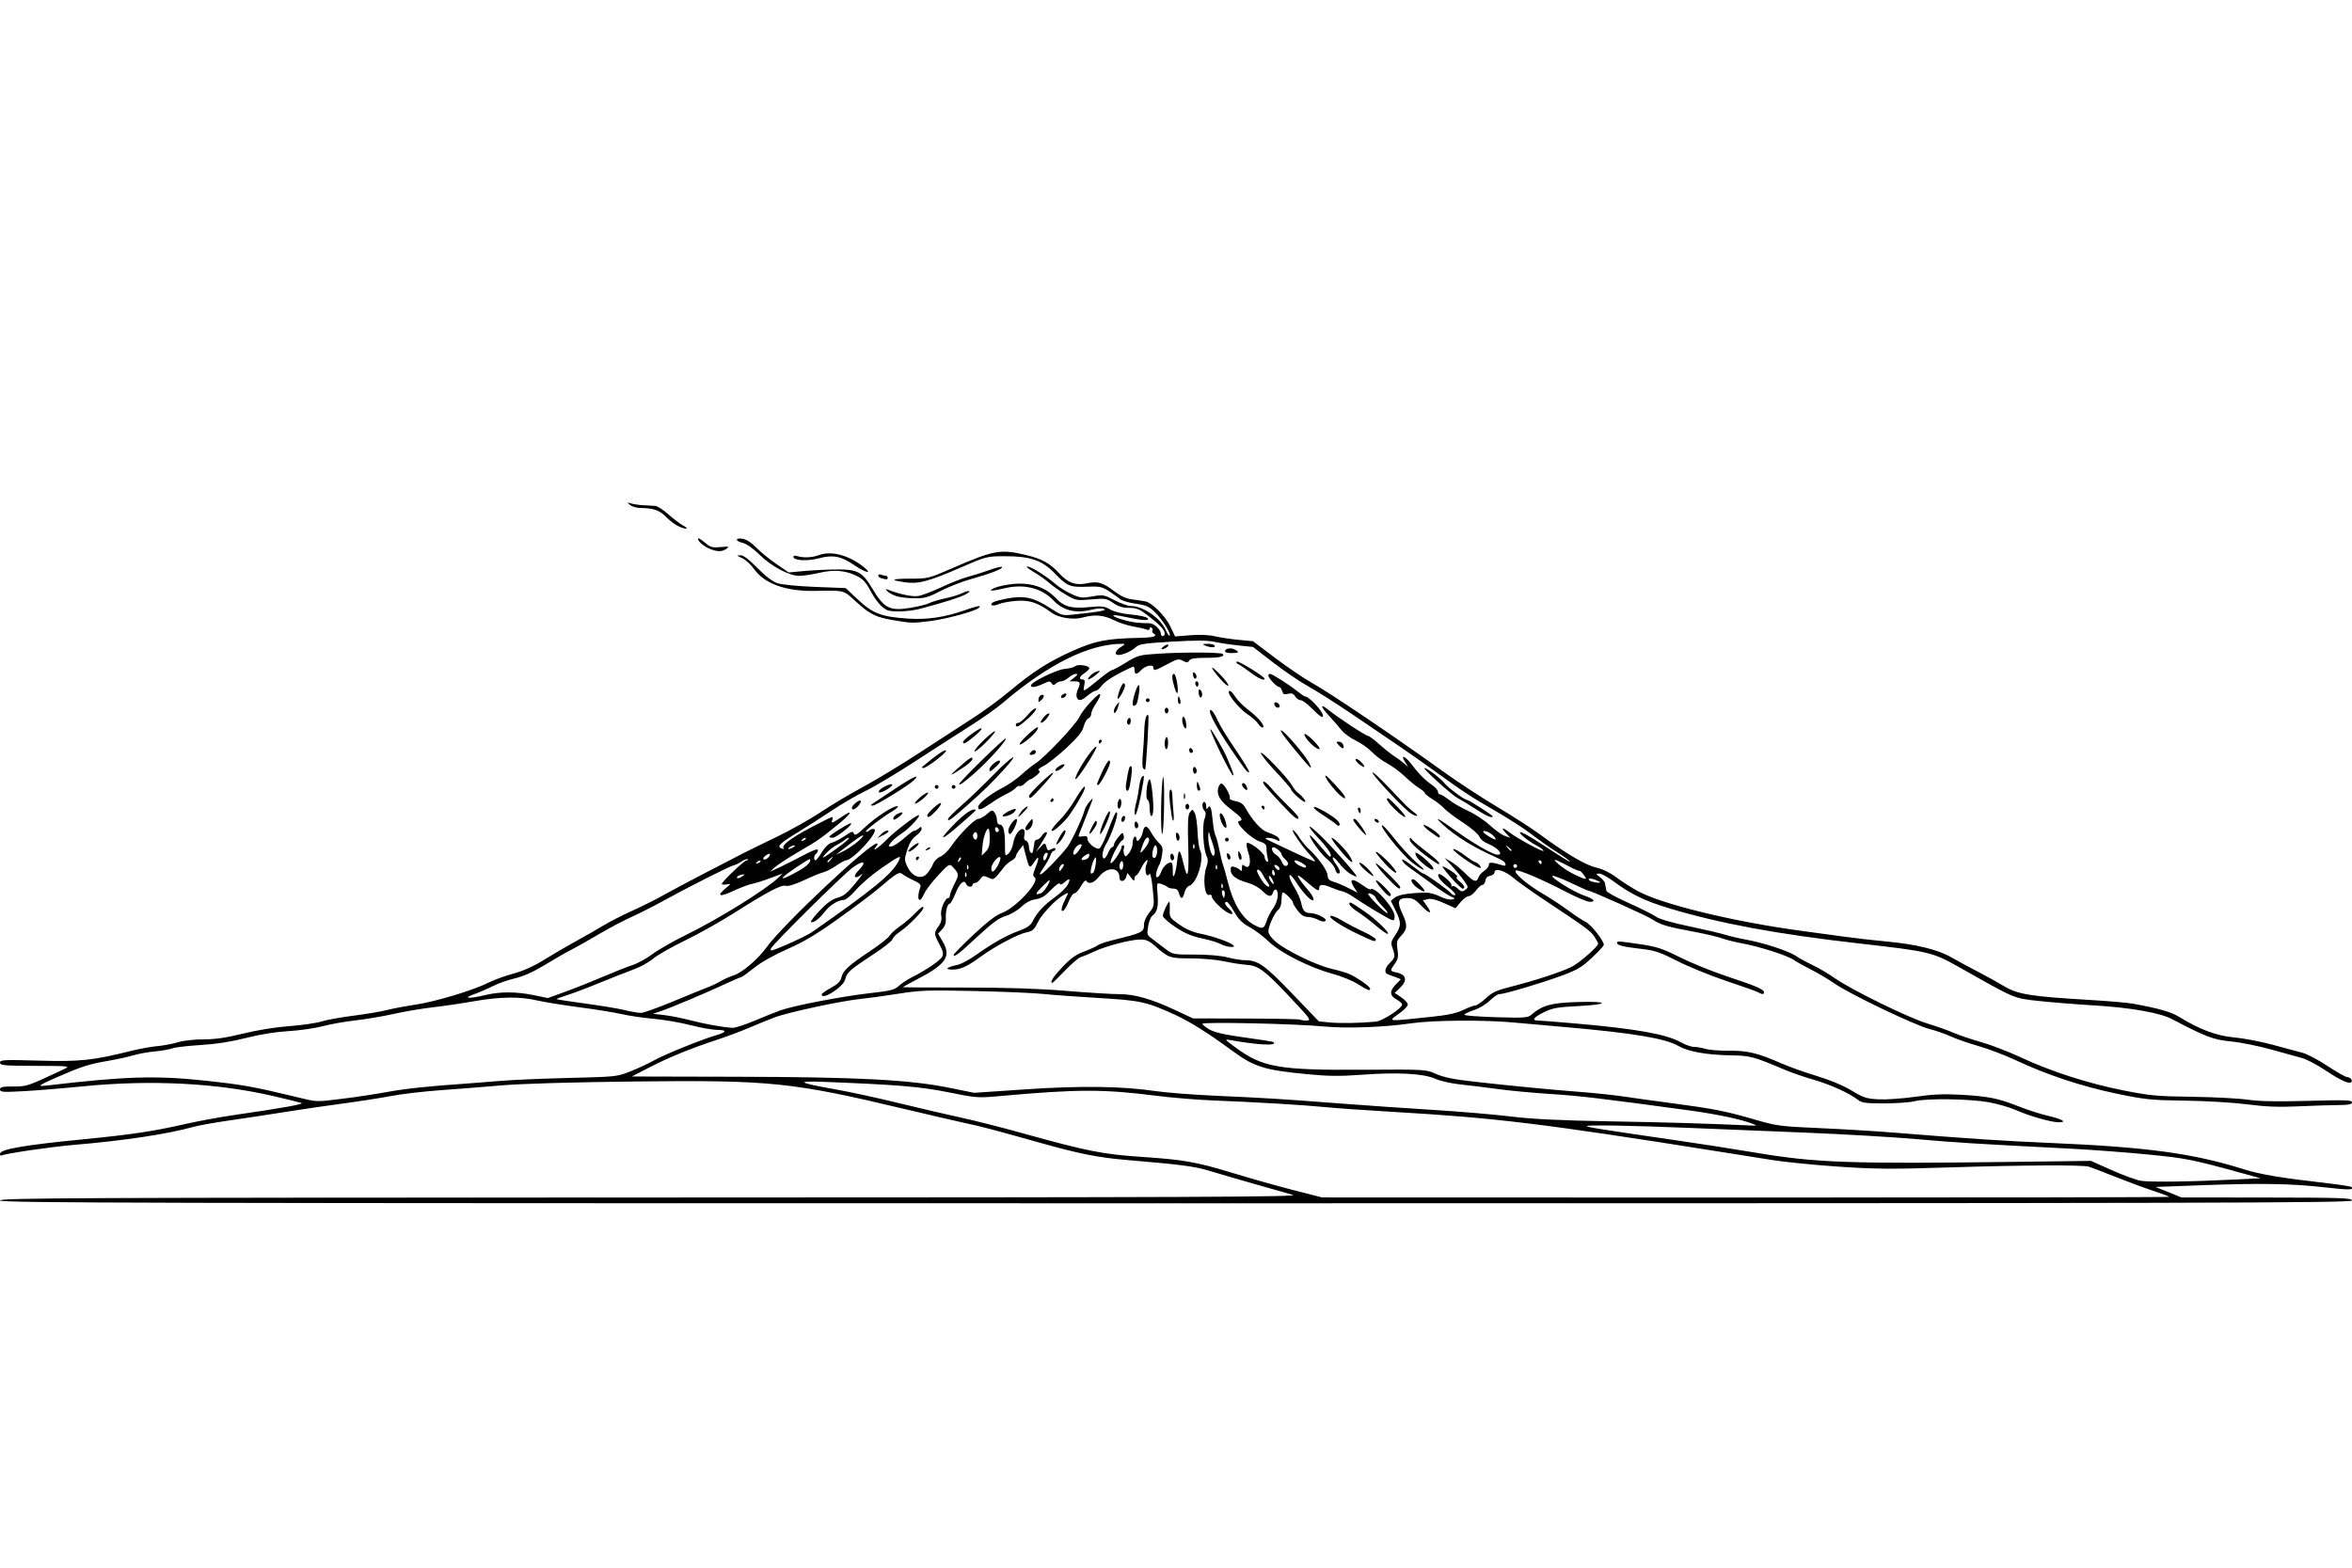 <?xml version="1.0" encoding="UTF-8" standalone="no"?>
<!-- Created with Inkscape (http://www.inkscape.org/) -->

<svg
   version="1.1"
   id="svg1"
   width="1248"
   height="832"
   viewBox="0 0 1248 832"
   sodipodi:docname="volcan.svg"
   inkscape:version="1.4.2 (f4327f4, 2025-05-13)"
   xmlns:inkscape="http://www.inkscape.org/namespaces/inkscape"
   xmlns:sodipodi="http://sodipodi.sourceforge.net/DTD/sodipodi-0.dtd"
   xmlns="http://www.w3.org/2000/svg"
   xmlns:svg="http://www.w3.org/2000/svg">
  <defs
     id="defs1" />
  <sodipodi:namedview
     id="namedview1"
     pagecolor="#ffffff"
     bordercolor="#000000"
     borderopacity="0.25"
     inkscape:showpageshadow="2"
     inkscape:pageopacity="0.0"
     inkscape:pagecheckerboard="0"
     inkscape:deskcolor="#d1d1d1"
     inkscape:zoom="1.4026442"
     inkscape:cx="623.82177"
     inkscape:cy="416"
     inkscape:window-width="2560"
     inkscape:window-height="1369"
     inkscape:window-x="-8"
     inkscape:window-y="-8"
     inkscape:window-maximized="1"
     inkscape:current-layer="g1" />
  <g
     inkscape:groupmode="layer"
     inkscape:label="Image"
     id="g1">
    <path
       style="fill:#000000"
       d="m 0,637.109 c 0,-1.33 39.059,-1.508 345.25,-1.57 288.397,-0.058 344.509,-0.288 340.75,-1.395 -2.475,-0.729 -11.25,-3.228 -19.5,-5.554 -8.25,-2.326 -19.05,-5.467 -24,-6.98 -8.689,-2.657 -14.324,-3.408 -45.5,-6.065 -14.24,-1.214 -24.521,-3.265 -44.5,-8.882 -25.233,-7.093 -31.895,-8.852 -40,-10.564 -4.4,-0.929 -19.038,-4.32 -32.529,-7.535 -59.611,-14.209 -71.338,-15.411 -142.509,-14.613 -34.041,0.382 -60.499,1.156 -71.5,2.092 -9.604,0.818 -24.438,1.99 -32.963,2.606 -8.525,0.616 -20,1.977 -25.5,3.025 -5.5,1.048 -16.975,2.834 -25.5,3.969 -8.525,1.135 -22.25,3.146 -30.5,4.47 -8.25,1.323 -21.525,3.34 -29.5,4.482 -7.975,1.142 -16.75,2.712 -19.5,3.488 -13.238,3.735 -37.288,7.362 -63,9.501 -12.222,1.017 -37.1,4.664 -38.75,5.681 C 0.338,613.519 0,613.097 0,612.327 c 0,-2.4 12.679,-4.599 44.5,-7.717 25.377,-2.487 37.04,-4.233 53.5,-8.008 6.875,-1.577 19.025,-3.805 27,-4.952 24.138,-3.47 36.581,-5.703 35,-6.281 -0.825,-0.301 -7.6,-1.961 -15.056,-3.688 -29.963,-6.942 -64.87,-8.72 -100.975,-5.143 -10.708,1.061 -24.982,2.225 -31.72,2.588 C 1.45,579.707 0,579.597 0,578.197 c 0,-1.301 1.281,-1.588 7.1,-1.588 7.302,0 7.434,-0.045 26.9,-9.222 3.396,-1.601 2.945,-1.652 -15.25,-1.714 C 2.021,565.616 0,565.431 0,563.96 c 0,-1.498 1.901,-1.596 20.75,-1.068 21.881,0.613 28.502,-0.095 49.25,-5.266 4.125,-1.028 10.2,-2.116 13.5,-2.418 3.3,-0.302 8.209,-1.235 10.909,-2.073 2.797,-0.869 8.616,-1.525 13.525,-1.525 6.243,0 12.053,-0.846 21.091,-3.071 7.461,-1.837 17.298,-3.427 24.475,-3.958 6.6,-0.488 14.25,-1.59 17,-2.449 2.75,-0.859 10.4,-2.246 17,-3.083 6.6,-0.837 14.475,-2.161 17.5,-2.943 3.025,-0.782 10.017,-2.099 15.538,-2.928 10.808,-1.623 30.856,-7.693 38.962,-11.797 2.75,-1.392 8.6,-3.508 13,-4.701 5.335,-1.447 10.832,-3.936 16.5,-7.473 4.675,-2.917 12.1,-7.253 16.5,-9.637 4.4,-2.384 10.844,-6.065 14.32,-8.18 3.476,-2.115 10.451,-5.696 15.5,-7.956 5.049,-2.261 12.555,-6.013 16.68,-8.338 4.125,-2.325 14.475,-7.832 23,-12.237 8.525,-4.405 17.3,-8.941 19.5,-10.079 2.2,-1.138 10.075,-4.994 17.5,-8.568 7.425,-3.574 18,-9.513 23.5,-13.197 5.5,-3.684 15.625,-9.72 22.5,-13.414 6.875,-3.694 20.678,-12.066 30.673,-18.605 9.995,-6.539 22.595,-14.718 28,-18.176 5.405,-3.458 13.877,-9.68 18.827,-13.827 12.59,-10.546 20.867,-15.838 33.812,-21.614 11.924,-5.322 17.871,-6.474 35.397,-6.86 7.692,-0.17 9.789,-0.867 7.275,-2.421 -0.559,-0.345 -0.777,-1.016 -0.484,-1.49 0.293,-0.474 0.075,-1.144 -0.484,-1.49 C 610.457,332.774 610,333.016 610,333.657 c 0,0.725 -0.662,0.887 -1.75,0.428 -0.963,-0.406 -4.152,-1.142 -7.088,-1.635 -2.936,-0.493 -7.533,-2.009 -10.217,-3.369 -5.261,-2.666 -10.195,-3.086 -16.309,-1.389 -5.252,1.458 -12.92,0.244 -16.876,-2.673 -7.077,-5.218 -11.648,-6.711 -18.733,-6.116 -3.63,0.304 -7.822,1.111 -9.318,1.792 -2.897,1.32 -5.139,0.415 -2.703,-1.091 0.797,-0.493 4.453,-1.432 8.125,-2.089 8.533,-1.525 13.618,-0.329 22.099,5.196 6.052,3.943 6.476,4.062 12.269,3.449 14.558,-1.541 18.008,-2.174 16.232,-2.979 -0.973,-0.441 -3.759,-0.3 -6.193,0.313 -8.801,2.216 -15.385,0.627 -20.763,-5.011 -6.073,-6.367 -15.493,-8.716 -25.43,-6.342 -7.462,1.782 -9.784,1.714 -5.485,-0.162 1.848,-0.807 6.251,-1.736 9.785,-2.066 9.249,-0.864 16.951,1.64 22.295,7.247 4.763,4.997 8.586,6 18.914,4.963 5.73,-0.575 7.276,-0.375 10.2,1.321 2.15,1.247 6.35,2.261 11.169,2.697 4.297,0.388 8.2,1.273 8.799,1.994 1.246,1.502 -3.531,1.145 -13.244,-0.989 -7.031,-1.545 -6.632,-0.109 0.523,1.883 4.808,1.338 7.179,1.64 13.616,1.734 2.45,0.036 5.989,3.308 6.05,5.595 0.046,1.723 2.033,1.587 2.033,-0.139 0,-1.91 -2.549,-4.649 -8.84,-9.496 -4.506,-3.472 -6.07,-4.115 -10.018,-4.115 -3.388,0 -5.731,-0.716 -8.499,-2.596 -3.595,-2.443 -4.286,-2.555 -11.686,-1.9 -7.556,0.669 -8.073,0.576 -13.161,-2.367 -2.913,-1.685 -6.871,-4.46 -8.796,-6.167 -1.925,-1.707 -5.75,-4.419 -8.5,-6.027 -2.75,-1.608 -4.301,-2.928 -3.446,-2.933 1.896,-0.011 10.19,5.147 14.9,9.267 1.9,1.662 5.75,4.072 8.556,5.357 4.624,2.117 5.659,2.237 11.067,1.284 5.706,-1.005 6.221,-0.917 11.796,2.016 3.206,1.687 7.105,3.067 8.663,3.067 6.416,0 15.907,6.536 18.499,12.739 0.82,1.963 1.765,3.295 2.099,2.96 0.941,-0.941 -4.059,-8.809 -8.013,-12.609 -2.91,-2.797 -4.671,-3.564 -9.79,-4.264 -3.433,-0.469 -7.162,-1.528 -8.287,-2.351 -9.602,-7.032 -9.489,-6.989 -17.755,-6.702 -9.18,0.319 -10.521,-0.246 -17.325,-7.291 -6.546,-6.778 -12.991,-8.945 -26.464,-8.898 -9.411,0.033 -9.633,0.091 -23.758,6.223 -16.483,7.155 -21.812,8.572 -28.74,7.642 -8.655,-1.162 -7.719,-1.948 2.317,-1.948 9.566,0 9.835,-0.067 22.681,-5.653 21.8,-9.479 25.349,-10.119 38.629,-6.97 8.638,2.049 13.006,4.426 17.788,9.68 4.746,5.215 8.816,6.693 14.865,5.395 5.78,-1.24 8.371,-0.456 14.853,4.493 3.05,2.329 6.046,3.651 9.195,4.058 2.569,0.332 5.71,0.82 6.98,1.083 3.625,0.752 10.681,7.912 13.303,13.499 l 2.387,5.086 8,-0.651 c 4.988,-0.406 9.883,-0.207 13,0.53 2.75,0.65 8.455,1.509 12.678,1.91 l 7.678,0.729 11.822,8.934 c 6.502,4.914 15.197,10.809 19.322,13.1 9.564,5.312 44.493,28.906 70,47.285 7.425,5.35 20.25,13.748 28.5,18.663 8.25,4.915 18.375,11.429 22.5,14.475 13.827,10.211 24.29,16.384 29.946,17.67 3.432,0.78 7.382,2.7 10.684,5.193 2.881,2.175 8.081,5.494 11.554,7.374 13.022,7.05 51.418,16.331 87.316,21.106 6.6,0.878 16.5,2.227 22,2.998 5.5,0.771 15.4,1.904 22,2.517 16.215,1.508 27.706,4.3 35,8.505 3.3,1.902 9.6,5.315 14,7.584 4.4,2.268 10.687,5.743 13.971,7.721 7.067,4.257 14.097,5.403 44.029,7.175 10.45,0.619 21.25,1.53 24,2.026 13.676,2.465 20.398,4.364 24.606,6.954 11.085,6.821 20.035,10.168 29.412,11.002 4.96,0.441 14.185,2.206 20.5,3.922 6.315,1.716 13.466,3.645 15.891,4.287 2.425,0.642 8.361,3.789 13.192,6.993 4.831,3.204 9.457,5.825 10.282,5.825 1.635,0 3.151,1.799 2.264,2.687 -1.169,1.169 -5.623,-0.847 -13.605,-6.159 -4.56,-3.035 -10.148,-5.992 -12.416,-6.571 -2.269,-0.579 -9.525,-2.59 -16.125,-4.469 -6.6,-1.879 -16.287,-3.843 -21.527,-4.365 -9.626,-0.959 -13.409,-2.385 -31.473,-11.864 -6.445,-3.382 -21.679,-6.073 -41.091,-7.259 -9.95,-0.608 -23.45,-1.696 -30,-2.417 -13.019,-1.434 -11.812,-0.919 -41.59,-17.74 -14.389,-8.128 -15.95,-8.501 -53.319,-12.741 -43.534,-4.939 -73.902,-10.567 -101,-18.717 -12.673,-3.811 -20.511,-7.623 -29.431,-14.313 -2.987,-2.24 -6.362,-4.063 -7.5,-4.051 -1.947,0.021 -1.921,0.136 0.431,1.947 1.375,1.058 2.561,2.511 2.635,3.228 0.074,0.717 0.243,1.641 0.375,2.053 0.132,0.412 0.297,1.289 0.365,1.948 0.069,0.659 5.395,3.558 11.837,6.442 6.441,2.884 12.966,6.15 14.5,7.258 1.72,1.242 8.346,3.173 17.288,5.038 7.975,1.663 16.652,3.691 19.282,4.506 2.63,0.815 7.58,1.98 11,2.588 9.207,1.638 22.725,6.035 26.565,8.641 1.853,1.257 5.907,3.483 9.011,4.946 3.103,1.463 8.343,4.551 11.643,6.862 8.998,6.301 38.922,20.976 49.073,24.065 4.91,1.494 11.241,3.737 14.07,4.984 2.829,1.247 9.354,3.451 14.5,4.898 5.146,1.447 14.531,5.052 20.856,8.013 16.14,7.555 35.787,13.903 54.5,17.61 14.341,2.841 18.125,3.196 36.5,3.423 11.275,0.14 24.55,0.829 29.5,1.531 6.438,0.913 15.619,1.094 32.25,0.635 19.655,-0.543 23.25,-0.424 23.25,0.769 0,1.081 -1.695,1.422 -7.25,1.455 -3.987,0.024 -13.55,0.331 -21.25,0.682 -10.486,0.478 -17.263,0.214 -27,-1.054 -7.321,-0.953 -21.737,-1.814 -33,-1.969 -18.488,-0.255 -21.285,-0.546 -37,-3.84 -18.216,-3.819 -36.586,-9.935 -53.024,-17.655 -5.513,-2.589 -14.288,-5.927 -19.5,-7.417 -5.212,-1.49 -11.902,-3.816 -14.867,-5.168 -2.965,-1.352 -8.14,-3.157 -11.5,-4.011 -7.664,-1.948 -42.087,-18.449 -50.109,-24.02 -3.3,-2.292 -8.925,-5.628 -12.5,-7.415 -3.575,-1.786 -7.735,-4.119 -9.244,-5.185 -3.245,-2.291 -18.655,-7.214 -27.504,-8.786 -3.436,-0.611 -8.161,-1.794 -10.5,-2.63 -2.339,-0.836 -8.881,-2.378 -14.538,-3.428 -14.438,-2.678 -18.214,-3.781 -22.214,-6.489 -2.999,-2.031 -32.909,-15.476 -34.428,-15.476 -0.293,0 -4.387,-1.831 -9.097,-4.069 -4.71,-2.238 -9.054,-3.905 -9.654,-3.705 -1.619,0.54 11.084,8.522 16.495,10.366 5.426,1.849 6.917,3.408 3.259,3.408 -1.399,0 -7.163,-2.419 -12.809,-5.375 -12.352,-6.468 -25.632,-12.093 -26.499,-11.225 -1.203,1.203 5.833,7.277 14.01,12.097 4.523,2.665 10.85,6.82 14.06,9.232 3.21,2.412 7.26,5.066 9,5.898 2.844,1.359 9.663,10.002 9.663,12.247 0,0.493 -2.864,3.576 -6.365,6.851 -5.432,5.081 -7.814,6.483 -16.25,9.566 -11.02,4.027 -30.204,9.709 -32.78,9.709 -0.919,0 -3.2,1.528 -5.068,3.396 -1.868,1.868 -5.678,4.154 -8.467,5.08 -2.789,0.926 -5.07,2.04 -5.07,2.474 0,0.434 7.537,1.013 16.75,1.287 14.978,0.444 16.962,0.311 18.75,-1.257 5.712,-5.01 10.497,-6.35 24.25,-6.789 17.235,-0.55 17.686,1.275 0.53,2.145 -10.849,0.55 -13.497,1.025 -18,3.228 -5.428,2.656 -6.765,4.436 -3.33,4.436 1.072,0 9.96,0.697 19.75,1.548 32.309,2.81 48.433,5.678 56.143,9.988 2.425,1.355 5.592,2.464 7.039,2.464 1.447,0 4.203,0.476 6.124,1.057 1.921,0.582 7.577,1.019 12.567,0.973 9.788,-0.091 15.195,1.231 27.926,6.83 3.85,1.693 12.175,4.649 18.5,6.568 7.137,2.166 14.155,5.105 18.5,7.749 6.194,3.769 7.833,4.304 14.231,4.65 3.977,0.215 12.74,-0.395 19.473,-1.355 9.224,-1.316 15.172,-1.58 24.13,-1.074 14.81,0.837 19.926,1.86 30.739,6.149 4.715,1.87 11.691,4.119 15.5,4.997 7.702,1.775 10.552,3.457 5.856,3.457 -4.041,0 -15.634,-3.304 -22.914,-6.53 -3.291,-1.459 -9.816,-3.325 -14.5,-4.147 -10.27,-1.802 -32.785,-2.1 -39.016,-0.516 -2.475,0.629 -9.727,1.155 -16.115,1.169 -9.943,0.021 -11.965,-0.251 -14.044,-1.886 -4.451,-3.501 -14.451,-8.041 -23.445,-10.645 -4.892,-1.416 -11.595,-3.716 -14.895,-5.111 -17.288,-7.309 -18.63,-7.672 -29,-7.856 -12.983,-0.23 -22.773,-1.97 -27.894,-4.958 -6.919,-4.037 -23.99,-6.878 -60.606,-10.087 -9.625,-0.843 -22,-1.941 -27.5,-2.439 -15.286,-1.385 -42.307,-1.169 -53.257,0.426 -14.959,2.178 -34.608,2.905 -46.805,1.731 C 687.387,543.311 638,542.228 638,543.346 c 0,0.492 1.752,1.88 3.893,3.083 2.773,1.559 8.144,2.763 18.672,4.189 8.128,1.101 14.991,2.213 15.25,2.473 2.053,2.053 -8.117,1.557 -23.131,-1.127 -2.995,-0.535 -2.857,-0.325 2.316,3.528 14.855,11.067 23.05,12.52 69.057,12.246 32.541,-0.194 32.559,-0.193 38,2.241 3.962,1.773 9.389,2.88 19.943,4.068 19.886,2.238 40.911,4.267 57,5.5 7.425,0.569 17.775,1.675 23,2.458 5.225,0.783 16.925,2.403 26,3.602 21.042,2.778 27.872,4.134 43.115,8.56 11.695,3.396 13.582,3.647 33.885,4.523 11.825,0.51 29.825,1.599 40,2.42 39.9,3.218 58.515,4.446 83.5,5.505 50.611,2.146 75.395,5.526 102,13.912 8.822,2.781 19.715,4.604 44.284,7.412 6.756,0.772 12.569,1.689 12.917,2.037 1.592,1.592 -1.43,1.623 -14.334,0.148 -17.318,-1.979 -34.081,-2.261 -65.24,-1.099 l -24.374,0.909 6.874,2.785 6.874,2.785 45.25,0.052 c 39.532,0.046 45.25,0.242 45.25,1.552 0,1.332 -70,1.5 -624,1.5 -554,3e-5 -624,-0.168 -624,-1.5 z m 1151,-1.918 c 0,-0.23 -3.712,-1.635 -8.25,-3.123 -4.537,-1.488 -13.65,-4.857 -20.25,-7.487 -6.6,-2.63 -12.981,-5.07 -14.18,-5.422 -3.43,-1.007 -35.587,-0.826 -74.367,0.418 -30.348,0.974 -38.904,0.911 -58.5,-0.428 -12.624,-0.862 -28.353,-2.426 -34.953,-3.476 -6.6,-1.049 -19.425,-3.086 -28.5,-4.527 -93.521,-14.847 -118.265,-17.864 -172.5,-21.033 -14.3,-0.836 -30.275,-1.95 -35.5,-2.477 -11.467,-1.156 -37.695,-2.729 -59.5,-3.569 -8.8,-0.339 -22.587,-1.456 -30.638,-2.483 -28.413,-3.623 -42.112,-3.602 -83.362,0.129 -11.619,1.051 -12.476,0.988 -27,-1.966 -14.847,-3.021 -27.185,-4.062 -66,-5.572 -15.689,-0.61 -14.227,0.436 5.441,3.894 7.458,1.311 22.784,4.636 34.059,7.39 11.275,2.753 26.125,6.214 33,7.691 6.875,1.477 21.262,5.125 31.972,8.108 35.13,9.783 43.219,11.377 65.028,12.815 20.756,1.368 28.158,2.682 46.35,8.229 9.983,3.044 24.9,7.257 33.15,9.363 l 15,3.829 224.75,0.058 c 123.612,0.032 224.75,-0.13 224.75,-0.36 z m 36,-9.238 12.5,-0.632 -8,-2.201 c -28.545,-7.855 -31.303,-8.408 -52,-10.434 -11.55,-1.13 -30,-2.515 -41,-3.077 -50.179,-2.565 -60.376,-3.197 -81.219,-5.033 -12.22,-1.077 -38.77,-2.631 -59,-3.453 -20.23,-0.822 -48.031,-1.957 -61.781,-2.521 -30.633,-1.257 -54.504,-1.674 -54.502,-0.954 0.002,0.556 6.916,1.655 47.002,7.474 12.925,1.876 31.45,4.755 41.166,6.396 33.444,5.651 49.823,6.242 140.834,5.082 l 38.5,-0.491 10.871,4.85 c 5.979,2.668 12.954,5.229 15.5,5.691 4.579,0.832 26.923,0.527 51.129,-0.697 z M 930.5,596.637 c -5.938,-2.484 -19.004,-5.263 -35,-7.445 -45.732,-6.237 -57.131,-7.582 -73,-8.611 -9.35,-0.606 -21.724,-1.763 -27.497,-2.571 -5.774,-0.807 -14.576,-1.891 -19.562,-2.408 -5.314,-0.551 -11.108,-1.85 -14.003,-3.14 -6.235,-2.777 -20.208,-3.49 -39.736,-2.027 -10.642,0.797 -17.046,0.72 -28,-0.339 C 670.592,567.865 665.549,566.273 653.5,557.409 641.149,548.322 631.438,542.221 623.59,538.615 608.53,531.697 605.221,530.967 583,529.656 c -11.275,-0.665 -24.55,-1.635 -29.5,-2.156 -4.95,-0.521 -21.375,-1.218 -36.5,-1.549 -24.739,-0.541 -28.805,-0.395 -40.5,1.459 -7.15,1.133 -15.925,2.346 -19.5,2.694 -10.264,1 -39.208,7.216 -46.17,9.916 -3.482,1.35 -9.705,3.89 -13.83,5.643 -4.125,1.753 -11.325,4.444 -16,5.981 -14.191,4.663 -26.007,9.47 -36.133,14.7 l -9.633,4.975 55.157,0.133 c 64.455,0.155 91.967,1.564 112.933,5.786 l 13.614,2.741 27.131,-1.838 c 29.568,-2.003 51.417,-1.699 69.431,0.964 5.5,0.813 19.9,1.922 32,2.464 27.081,1.214 33.416,1.606 65.5,4.062 14.025,1.073 36.525,2.627 50,3.454 13.475,0.826 31.7,2.375 40.5,3.443 11.697,1.419 26.084,2.119 53.5,2.606 31.139,0.553 48.396,1.066 75,2.231 2.241,0.098 2.293,0.023 0.5,-0.727 z M 182.03,583.078 c 6.859,-0.842 17.195,-2.402 22.97,-3.467 9.888,-1.823 22.396,-3.162 42,-4.496 4.675,-0.318 13.225,-0.99 19,-1.493 5.775,-0.503 21.931,-1.194 35.902,-1.535 25.029,-0.611 25.51,-0.663 32.739,-3.535 4.035,-1.603 9.777,-4.291 12.758,-5.974 5.25,-2.963 25.476,-11.126 32.6,-13.157 5.565,-1.587 5.918,-2.812 0.809,-2.812 -2.525,0 -8.92,-1.125 -14.212,-2.5 -5.292,-1.375 -14.229,-2.915 -19.859,-3.422 -5.631,-0.507 -13.163,-1.613 -16.738,-2.458 -3.575,-0.845 -13.7,-2.481 -22.5,-3.636 -8.8,-1.155 -18.925,-2.789 -22.5,-3.632 -9.136,-2.153 -19.555,-2.021 -33.5,0.426 -6.6,1.158 -16.5,2.615 -22,3.237 -5.5,0.622 -14.741,2.188 -20.535,3.479 -5.794,1.291 -14.961,2.841 -20.371,3.444 -5.41,0.603 -13.269,1.998 -17.465,3.1 -4.196,1.102 -12.354,2.271 -18.129,2.598 -6.606,0.375 -14.95,1.722 -22.5,3.632 -8.062,2.04 -15.938,3.269 -24,3.743 -6.6,0.389 -13.35,1.183 -15,1.766 -1.65,0.583 -5.925,1.326 -9.5,1.653 -3.575,0.326 -8.698,1.259 -11.384,2.074 -2.686,0.814 -8.986,2.181 -14,3.037 -9.538,1.629 -14.001,3.086 -26.921,8.79 -9.593,4.235 -10.242,4.819 -4.616,4.156 41.389,-4.881 57.662,-5.375 83.921,-2.547 19.696,2.121 25.452,3.148 47.5,8.476 12.279,2.967 10.529,2.895 25.53,1.053 z M 400.301,541.741 c 5.059,-2.127 11.224,-4.601 13.699,-5.497 6.866,-2.486 32.953,-7.509 47.415,-9.13 11.156,-1.25 13.267,-1.777 15.5,-3.866 1.422,-1.33 4.61,-3.431 7.085,-4.668 7.37,-3.684 14.802,-8.732 15.914,-10.811 0.811,-1.516 0.494,-2.975 -1.436,-6.606 -2.991,-5.625 -3.01,-5.999 -0.482,-9.548 1.416,-1.989 1.82,-3.678 1.392,-5.818 -0.59,-2.951 2.009,-9.189 3.828,-9.189 0.431,0 0.784,-0.599 0.784,-1.331 0,-0.732 1.108,-3.519 2.462,-6.193 2.563,-5.063 2.522,-5.351 -1.363,-9.445 -1.222,-1.288 -2.165,-0.65 -7.386,4.996 -3.291,3.56 -6.604,7.935 -7.362,9.723 -2.61,6.157 -4.345,2.805 -1.941,-3.75 0.382,-1.042 -0.741,-2.08 -3.68,-3.399 -2.327,-1.045 -4.936,-2.503 -5.799,-3.241 -1.76,-1.505 -2.981,-0.777 -13.006,7.761 -2.984,2.542 -12.4,9.613 -20.924,15.715 -11.666,8.35 -18.392,12.369 -27.205,16.253 -7.22,3.182 -14.026,7.028 -17.757,10.035 -3.328,2.681 -6.378,4.875 -6.779,4.875 -0.401,0 -4.561,1.785 -9.245,3.967 -10.176,4.74 -27.942,12.214 -33.516,14.1 l -4,1.353 6,0.71 c 3.3,0.391 9.609,1.649 14.02,2.797 7.597,1.977 17.213,3.682 22.281,3.951 1.266,0.067 6.441,-1.619 11.5,-3.746 z M 436,527.768 c 0,-0.463 2.216,-2.047 4.925,-3.522 3.614,-1.967 5.091,-3.436 5.549,-5.518 0.793,-3.612 3.798,-6.369 15.243,-13.989 5.069,-3.375 9.688,-7.018 10.265,-8.095 0.577,-1.077 3.028,-3.321 5.448,-4.986 2.42,-1.665 6.233,-4.944 8.474,-7.288 2.652,-2.773 4.078,-3.7 4.085,-2.656 0.011,1.665 -8.458,10.199 -13.2,13.301 -1.491,0.975 -2.957,2.548 -3.258,3.496 -0.301,0.947 -4.931,4.584 -10.289,8.081 -12.195,7.959 -13.982,9.555 -14.782,13.198 C 447.591,523.75 436,531.171 436,527.768 Z m 294.032,14.432 c 3.566,-0.346 13.971,-7.121 13.96,-9.091 -0.003,-0.55 -1.352,-1.767 -2.999,-2.703 -3.692,-2.101 -3.791,-4.355 -0.349,-7.947 l 2.645,-2.76 -2.395,-0.963 c -1.317,-0.53 -3.182,-1.211 -4.145,-1.513 -2.474,-0.777 -2.171,-3.283 0.75,-6.204 2.826,-2.826 2.949,-3.525 1.379,-7.866 -0.986,-2.728 -0.807,-3.561 1.5,-6.961 3.223,-4.749 3.236,-6.711 0.086,-13.083 l -2.472,-5 2.029,-1.681 c 1.888,-1.564 7.239,-2.459 16.201,-2.709 2.048,-0.057 5.514,0.829 7.702,1.969 2.188,1.14 5.012,1.9 6.276,1.689 2.192,-0.367 2.16,-0.449 -0.702,-1.782 -1.65,-0.768 -5.7,-3.457 -9,-5.976 -3.3,-2.518 -7.902,-5.855 -10.227,-7.415 -4.444,-2.982 -6.845,-5.356 -6.134,-6.067 0.233,-0.233 2.66,1.348 5.393,3.514 2.733,2.165 5.285,3.942 5.671,3.948 1.039,0.016 13.317,8.726 14.772,10.48 0.689,0.83 1.673,1.248 2.188,0.93 0.515,-0.318 -1.075,-2.146 -3.534,-4.061 -4.066,-3.168 -6.254,-6.047 -5.311,-6.989 0.838,-0.838 7.155,4.465 6.849,5.749 -0.183,0.771 0.008,1.06 0.426,0.643 0.418,-0.418 1.72,0.144 2.895,1.248 1.839,1.728 2.391,1.821 3.97,0.666 1.76,-1.287 1.738,-1.479 -0.537,-4.748 -1.304,-1.874 -4.182,-5.382 -6.396,-7.797 l -4.025,-4.39 3.292,1.88 c 1.81,1.034 5.185,3.788 7.5,6.12 4.655,4.69 6.274,5.224 7.18,2.369 0.334,-1.051 1.714,-2.636 3.067,-3.523 1.354,-0.887 2.461,-2.326 2.461,-3.198 0,-1.574 1.309,-1.524 7.368,0.284 1.241,0.37 1.725,0.127 1.44,-0.726 -0.477,-1.433 -1.002,-1.75 -8.809,-5.325 -10.596,-4.852 -21.071,-11.828 -26.5,-17.649 -1.865,-2 0.973,-0.356 7.5,4.343 10.638,7.659 21.05,13.704 23.602,13.704 3.51,0 0.044,-3.821 -5.436,-5.991 -1.834,-0.726 -3.736,-2.378 -4.227,-3.67 -0.494,-1.3 -4.363,-4.607 -8.666,-7.407 -4.275,-2.782 -8.673,-6.084 -9.773,-7.337 -1.1,-1.254 -3.913,-3.481 -6.25,-4.949 -2.337,-1.468 -4.25,-3.017 -4.25,-3.442 0,-0.425 -1.296,-1.537 -2.88,-2.473 -1.584,-0.936 -5.071,-3.778 -7.75,-6.316 -2.679,-2.538 -6.895,-5.654 -9.37,-6.925 -2.475,-1.271 -6.075,-3.96 -8,-5.976 -1.925,-2.016 -5.818,-4.768 -8.651,-6.115 -2.833,-1.347 -6.287,-3.9 -7.675,-5.673 -1.388,-1.773 -4.366,-5.203 -6.618,-7.622 -4.596,-4.936 -4.689,-6.588 -0.167,-2.977 5.721,4.568 19.926,13.874 21.178,13.874 0.476,0 3.144,2.023 5.928,4.495 2.784,2.473 6.286,5.256 7.783,6.185 1.497,0.929 3.799,2.619 5.116,3.755 l 2.394,2.065 -1.759,-2.75 c -2.615,-4.087 -0.07,-3.33 3.17,0.944 3.997,5.272 7.319,8.641 11.051,11.207 1.788,1.229 3.25,2.879 3.25,3.667 0,0.788 0.498,1.432 1.106,1.432 0.608,0 2.746,1.296 4.75,2.881 2.004,1.584 6.569,4.215 10.144,5.846 3.575,1.631 8.75,5.051 11.5,7.601 2.75,2.55 6.321,5.1 7.937,5.667 l 2.937,1.031 -2.361,-2.513 c -2.862,-3.047 -1.824,-3.292 1.83,-0.432 C 804.954,444.909 819,452.523 819,451.532 c 0,-0.485 -1.688,-1.767 -3.75,-2.848 -4.792,-2.512 -10.155,-6.992 -8.425,-7.039 0.729,-0.02 4.554,2.06 8.5,4.621 C 830.528,456.134 833,457.654 833,457.133 c 0,-0.295 -3.263,-2.618 -7.25,-5.162 -3.987,-2.543 -10.059,-6.82 -13.492,-9.504 -3.433,-2.684 -12.041,-8.212 -19.13,-12.285 -12.623,-7.253 -16.722,-9.959 -33.393,-22.043 -4.529,-3.283 -12.285,-8.724 -17.235,-12.091 -4.95,-3.367 -15.975,-10.86 -24.501,-16.65 -8.525,-5.791 -19.135,-12.539 -23.577,-14.996 -4.442,-2.457 -12.913,-8.201 -18.823,-12.764 l -10.747,-8.296 -7.676,-0.798 c -4.222,-0.439 -9.983,-1.304 -12.802,-1.923 -3.722,-0.817 -9.858,-0.843 -22.406,-0.096 -14.922,0.888 -17.566,1.296 -19.374,2.99 -2.207,2.067 -6.743,4.094 -9.159,4.094 -2.371,0 -1.621,-2.422 1.315,-4.242 2.345,-1.454 2.455,-1.704 0.75,-1.701 -17.673,0.038 -39.319,10.775 -63.68,31.59 -3.124,2.669 -10.675,8.003 -16.78,11.853 -6.105,3.85 -19.299,12.336 -29.32,18.857 -10.021,6.521 -21.9,13.615 -26.398,15.763 -4.498,2.148 -12.509,6.802 -17.804,10.342 -5.294,3.54 -13.881,9.033 -19.083,12.207 -9.052,5.524 -10.537,7.167 -7.374,8.156 0.791,0.247 1.127,0.114 0.747,-0.295 -1.333,-1.437 3.79,-5.34 14.319,-10.908 5.846,-3.092 10.956,-5.621 11.357,-5.621 0.401,0 0.47,0.675 0.153,1.5 -0.818,2.131 -0.078,1.899 4.931,-1.548 6.737,-4.635 5.288,-1.828 -2.172,4.207 -9.713,7.858 -10.04,8.084 -20.737,14.338 -5.412,3.164 -11.037,6.834 -12.5,8.155 l -2.66,2.402 4.955,-2.277 c 2.725,-1.253 8.463,-4.148 12.75,-6.434 5.147,-2.745 7.795,-3.699 7.795,-2.809 0,0.741 -0.45,1.626 -1,1.966 -1.16,0.717 -1.361,3.515 -0.25,3.468 0.412,-0.017 1.931,-1.979 3.374,-4.36 1.635,-2.696 3.61,-4.576 5.238,-4.984 1.438,-0.361 4.532,-1.966 6.876,-3.568 3.681,-2.515 4.342,-2.688 4.849,-1.273 0.471,1.313 1.661,0.626 6,-3.463 5.745,-5.415 15.441,-11.644 17.208,-11.055 0.582,0.194 -0.709,1.411 -2.868,2.703 -5.822,3.485 -14.552,10.24 -13.977,10.815 0.276,0.276 1.167,-0.052 1.982,-0.727 0.814,-0.676 1.952,-0.937 2.529,-0.58 2.387,1.475 -11.434,16.524 -15.175,16.524 -0.509,0 -2.807,1.282 -5.106,2.849 -2.299,1.567 -5.371,3.139 -6.826,3.493 -1.455,0.354 -6.075,2.25 -10.267,4.213 -4.684,2.193 -8.369,3.332 -9.56,2.954 -2.362,-0.75 -9.738,3.119 -27.528,14.437 -7.15,4.549 -18.85,11.103 -26,14.564 -7.15,3.461 -14.8,7.83 -17,9.708 -2.2,1.878 -6.925,4.469 -10.5,5.758 -3.575,1.289 -11.675,4.478 -18,7.087 -6.325,2.609 -14.082,5.543 -17.238,6.519 -3.156,0.977 -5.597,1.917 -5.424,2.089 0.172,0.172 7.029,1.22 15.238,2.329 8.208,1.108 17.624,2.671 20.924,3.472 3.3,0.801 7.125,1.471 8.5,1.487 1.375,0.017 9.025,-2.695 17,-6.026 7.975,-3.331 16.251,-6.706 18.39,-7.5 2.14,-0.794 5.29,-2.286 7,-3.317 1.71,-1.03 4.836,-2.426 6.946,-3.101 4.587,-1.467 12.898,-8.571 17.461,-14.925 8.494,-11.826 54.474,-55.09 58.548,-55.09 0.495,0 0.339,0.675 -0.346,1.5 -2.886,3.477 0.944,1.129 5.042,-3.092 4.249,-4.376 15.961,-13.408 17.386,-13.408 1.59,0 -4.973,7.162 -8.772,9.572 -2.286,1.45 -4.917,3.652 -5.848,4.893 -1.608,2.145 -1.598,2.251 0.212,2.146 1.047,-0.061 4.058,-2.02 6.692,-4.354 2.633,-2.334 5.056,-4.134 5.384,-4 0.328,0.134 1.34,-0.374 2.25,-1.129 1.418,-1.177 1.654,-1.151 1.654,0.182 0,0.855 -1.333,2.503 -2.962,3.663 -2.001,1.425 -3.507,3.839 -4.643,7.442 -1.606,5.094 -1.596,5.505 0.212,9.192 2.586,5.273 7.383,6.784 10.418,3.282 1.138,-1.314 2.527,-3.583 3.087,-5.044 0.56,-1.461 2.306,-3.189 3.88,-3.841 1.574,-0.652 4.106,-3.057 5.625,-5.344 3.96,-5.96 12.53,-14.659 14.443,-14.659 0.896,0 2.936,-1.127 4.534,-2.505 2.681,-2.311 3.002,-2.374 4.156,-0.809 0.688,0.933 1.25,2.735 1.25,4.005 0,1.337 0.603,2.309 1.433,2.309 1.971,0 2.817,3.222 2.817,10.723 0,6.174 0.055,6.31 1.89,4.65 1.04,-0.941 2.177,-3.503 2.527,-5.694 0.676,-4.229 3.708,-8.183 5.45,-7.107 0.575,0.355 0.772,1.731 0.439,3.058 -0.415,1.655 -0.127,2.597 0.919,2.998 0.88,0.338 1.525,1.808 1.525,3.478 0,2.629 1.829,4.259 2.125,1.893 0.069,-0.55 0.237,-1.45 0.375,-2 0.138,-0.55 0.306,-1.675 0.375,-2.5 0.069,-0.825 0.692,-1.5 1.384,-1.5 0.693,0 1.822,-0.9 2.508,-2 0.687,-1.1 1.747,-2 2.356,-2 0.673,0 0.474,0.979 -0.508,2.5 -0.888,1.375 -2.339,3.737 -3.224,5.25 l -1.609,2.75 2.019,-2.25 c 2.485,-2.769 2.825,-2.786 3.508,-0.175 0.459,1.757 0.861,1.905 2.617,0.965 1.382,-0.739 2.074,-0.764 2.074,-0.075 0,0.569 -0.42,1.035 -0.933,1.035 -0.513,0 -1.25,1.012 -1.637,2.25 -0.387,1.238 -2.044,4.206 -3.682,6.596 -2.28,3.328 -2.535,4.11 -1.089,3.336 1.854,-0.992 10.055,-9.547 13.687,-14.278 2.164,-2.819 8.019,-15.239 8.97,-19.028 0.362,-1.443 1.602,-3.693 2.755,-5 1.811,-2.052 1.999,-2.104 1.383,-0.376 -0.832,2.333 -5.877,15.249 -6.882,17.622 -0.556,1.311 -0.197,1.529 1.87,1.133 1.998,-0.382 2.565,-0.081 2.589,1.378 0.036,2.157 4.501,5.765 6.272,5.069 0.658,-0.259 2.286,-3.335 3.618,-6.837 4.37,-11.49 5.289,-13.4 5.798,-12.043 0.587,1.566 -3.144,12.187 -5.828,16.588 -1.957,3.209 -2.542,7.59 -1.013,7.59 0.483,0 1.438,-1.35 2.121,-3 0.683,-1.65 1.638,-3 2.121,-3 0.483,0 0.895,-0.562 0.915,-1.25 0.02,-0.688 1.082,-2.528 2.36,-4.09 2.184,-2.669 2.356,-2.718 2.854,-0.815 0.305,1.168 -0.023,2.238 -0.775,2.527 -1.581,0.607 -6.685,10.496 -6.187,11.989 0.418,1.255 5.713,-6.245 5.713,-8.092 0,-0.697 0.436,-1.268 0.969,-1.268 0.533,0 0.71,0.675 0.393,1.5 -0.317,0.825 -0.269,2.288 0.106,3.25 0.615,1.579 0.869,1.52 2.607,-0.611 1.059,-1.298 1.926,-3.634 1.926,-5.191 0,-1.557 0.45,-3.108 1,-3.448 0.55,-0.34 1,0.139 1,1.063 0,2.738 2.658,-0.103 3.354,-3.586 0.77,-3.849 2.31,-3.778 4.442,0.204 0.937,1.75 2.775,4.218 4.084,5.485 2.047,1.982 2.286,2.894 1.706,6.519 -0.371,2.318 -1.042,4.687 -1.492,5.265 -0.45,0.577 -1.114,2.287 -1.475,3.8 -0.906,3.793 1.2,3.568 2.538,-0.271 1.04,-2.982 4.437,-5.718 5.626,-4.529 0.336,0.336 0.565,2.267 0.507,4.29 -0.165,5.817 1.611,1.496 2.37,-5.767 0.702,-6.719 1.412,-6.337 3.311,1.78 2.227,9.515 2.983,6.642 2.511,-9.533 -0.361,-12.368 -0.164,-16.274 0.895,-17.723 1.307,-1.787 1.405,-1.772 2.556,0.378 0.658,1.23 1.331,5.725 1.494,9.989 0.163,4.264 0.778,8.651 1.366,9.749 2.345,4.382 -1.646,17.57 -5.707,18.859 -1.1,0.349 -2.23,1.903 -2.596,3.573 -0.793,3.612 -2.059,3.81 -2.901,0.455 -0.44,-1.753 -1.309,-2.5 -2.908,-2.5 -1.255,0 -2.708,-0.399 -3.231,-0.888 -0.522,-0.488 -2.028,-1.214 -3.346,-1.614 -2.39,-0.724 -2.395,-0.709 -1.877,5.739 0.513,6.386 -0.229,9.248 -2.916,11.262 -0.734,0.55 -1.679,3.025 -2.1,5.5 -0.706,4.147 -0.555,4.656 1.926,6.5 1.481,1.1 4.598,3.463 6.928,5.25 4.22,3.238 4.279,3.25 15.875,3.25 7.12,0 13.876,0.582 17.399,1.5 3.167,0.825 7.326,1.5 9.242,1.5 6.916,0 10.474,2.515 25.068,17.719 l 14.149,14.741 5.851,0.575 c 5.475,0.538 16.287,0.341 24.383,-0.443 z m -9.677,-20.007 c -2.83,-1.767 -8.905,-4.222 -13.5,-5.456 -11.95,-3.209 -27.534,-11.097 -33.671,-17.044 -2.769,-2.683 -7.33,-6.127 -10.135,-7.654 -3.847,-2.094 -5.849,-4.085 -8.148,-8.103 -1.676,-2.93 -3.465,-5.327 -3.975,-5.327 -1.534,0 -1.05,1.579 1.073,3.5 2.685,2.43 2.539,3.847 -0.25,2.415 -3.344,-1.717 -8.75,-7.103 -8.75,-8.718 0,-0.793 -0.608,-1.177 -1.39,-0.878 -2.551,0.979 -3.516,-9.172 -1.422,-14.963 0.884,-2.446 0.902,-3.87 0.071,-5.571 -1.761,-3.602 -2.49,-15.826 -1.17,-19.611 0.859,-2.462 0.868,-3.618 0.035,-4.45 -1.393,-1.393 -1.481,-4.724 -0.124,-4.724 0.55,0 1.007,1.012 1.015,2.25 0.011,1.643 0.247,1.884 0.875,0.893 1.263,-1.994 1.919,-0.282 2.573,6.715 0.321,3.434 0.983,7.008 1.472,7.942 0.489,0.934 1.421,4.399 2.072,7.699 0.651,3.3 1.556,6.957 2.011,8.127 0.455,1.17 1.595,5.22 2.533,9 2.818,11.354 7.617,19.196 13.82,22.581 4.517,2.465 5.336,2.225 6.676,-1.958 0.661,-2.062 2.271,-5.182 3.578,-6.933 2.378,-3.186 3.194,-8.693 1.448,-9.772 -0.51,-0.315 -1.216,0.333 -1.567,1.441 -0.87,2.741 -2.482,2.492 -5.806,-0.898 -1.541,-1.571 -4.916,-3.438 -7.5,-4.149 -6.138,-1.688 -9.129,-3.892 -9.168,-6.757 -0.026,-1.949 0.326,-2.206 2.219,-1.615 1.238,0.386 2.581,1.204 2.985,1.817 0.421,0.639 0.741,0.102 0.75,-1.257 0.013,-1.943 0.274,-2.158 1.446,-1.185 2.546,2.113 3.707,-1.864 1.994,-6.836 -0.803,-2.332 -1.197,-4.666 -0.875,-5.187 0.868,-1.404 9.45,5.126 9.45,7.191 0,0.974 0.521,2.093 1.158,2.487 0.812,0.502 0.965,-0.004 0.514,-1.691 -0.354,-1.323 -0.65,-3.609 -0.658,-5.079 -0.011,-2.191 -0.681,-2.893 -3.722,-3.896 -4.594,-1.516 -13.411,-10.257 -10.859,-10.765 2.468,-0.491 1.631,-1.767 -3.912,-5.956 -6.052,-4.574 -8.075,-7.862 -7.137,-11.6 0.38,-1.513 1.215,-2.577 1.855,-2.364 1.573,0.524 4.933,6.667 4.251,7.771 -0.3,0.485 1.098,1.19 3.106,1.567 2.63,0.493 4.107,1.514 5.278,3.647 3.432,6.251 8.121,11.518 11.308,12.701 4.908,1.823 6.153,2.572 6.625,3.986 0.329,0.987 -0.038,1.027 -1.625,0.179 -1.127,-0.603 -3.092,-1.068 -4.366,-1.033 -1.984,0.055 -1.814,0.302 1.184,1.724 18.492,8.773 23.502,11.043 23.774,10.771 0.174,-0.174 -0.942,-1.636 -2.479,-3.249 -4.096,-4.298 -10.373,-13.311 -9.27,-13.311 0.522,0 2.022,1.688 3.333,3.75 1.311,2.062 3.391,4.65 4.624,5.75 5.013,4.473 10.323,11.76 10.418,14.295 0.077,2.06 0.776,2.851 3.1,3.513 1.65,0.47 5.219,1.988 7.931,3.374 l 4.931,2.52 -1.681,-2.566 c -3.34,-5.098 -1.173,-5.55 4.946,-1.031 1.72,1.27 3.369,2.067 3.664,1.771 C 729.281,469.995 740,482.074 740,486.306 c 0,1.982 -0.37,2.375 -1.742,1.849 -2.18,-0.837 -15.596,-8.922 -20.199,-12.173 -1.892,-1.337 -4.592,-2.685 -6,-2.995 -1.408,-0.311 -3.977,-1.198 -5.711,-1.971 -4.076,-1.819 -6.349,-1.785 -6.349,0.094 0,2.282 -0.824,1.893 -6.783,-3.198 -4.139,-3.536 -5.181,-4.093 -4.213,-2.25 0.707,1.346 2.795,4.137 4.641,6.201 1.846,2.064 3.356,4.511 3.356,5.437 0,2.378 -5.147,-2.685 -9.284,-9.132 -2.059,-3.209 -3.312,-4.418 -3.51,-3.389 -0.17,0.88 1.017,3.691 2.637,6.245 1.62,2.554 3.259,6.318 3.643,8.363 0.738,3.934 1.889,5.183 4.796,5.208 3.28,0.028 9.147,2.987 8.066,4.068 -0.675,0.675 -1.968,0.505 -3.927,-0.517 -1.606,-0.838 -4.135,-1.526 -5.62,-1.529 -1.881,-0.004 -3.472,-1.019 -5.25,-3.351 C 687.148,481.425 686,479.479 686,478.939 c 0,-1.087 -4.231,-5.33 -5.314,-5.33 -0.377,0 -0.686,1.745 -0.686,3.878 0,2.393 -0.635,4.403 -1.658,5.25 -2.09,1.729 -5.291,8.676 -5.32,11.545 -0.013,1.31 1.546,3.514 3.927,5.552 5.449,4.664 21.469,12.438 29.443,14.287 3.637,0.843 7.849,2.066 9.36,2.718 4.111,1.772 11.248,6.733 11.248,7.819 0,1.429 -1.011,1.054 -6.645,-2.464 z m 13.193,-41.237 C 731.597,478.946 730,476.937 730,476.491 c 0,-0.446 -0.9,-1.293 -2,-1.882 -1.1,-0.589 -2,-0.679 -2,-0.2 0,1.189 8.964,10.2 10.147,10.2 0.522,0 -0.647,-1.644 -2.599,-3.653 z m -83.96,-8.092 c -1.075,-1.075 -1.646,0.431 -0.891,2.352 0.708,1.802 0.762,1.805 1.112,0.065 0.202,-1.006 0.103,-2.093 -0.22,-2.417 z m -0.905,-3.443 c -0.319,-0.798 -0.556,-0.561 -0.604,0.604 -0.043,1.054 0.193,1.645 0.525,1.312 0.332,-0.332 0.368,-1.195 0.079,-1.917 z m 23.924,-1.062 c -0.9,-1.238 -2.153,-3.263 -2.782,-4.5 C 668.79,461.827 667,460.76 667,462.175 c 0,0.984 2.197,4.866 3.783,6.684 2.23,2.557 3.745,2.141 1.823,-0.5 z m 2.393,-1.75 c -0.639,-1.194 -1.382,-1.952 -1.65,-1.683 -0.269,0.269 0.088,1.412 0.793,2.54 1.667,2.669 2.368,1.967 0.857,-0.857 z m 1.362,-3.5 c -0.317,-0.825 -0.752,-1.5 -0.969,-1.5 -0.216,0 -0.393,0.675 -0.393,1.5 0,0.825 0.436,1.5 0.969,1.5 0.533,0 0.71,-0.675 0.393,-1.5 z m 1.539,-3.561 c -1.903,-1.176 -2.353,-0.342 -0.752,1.397 0.782,0.849 1.508,1.039 1.723,0.45 0.205,-0.559 -0.232,-1.391 -0.971,-1.847 z m -32.218,-0.126 c -0.319,-0.798 -0.556,-0.561 -0.604,0.604 -0.043,1.054 0.193,1.645 0.525,1.312 0.332,-0.332 0.368,-1.195 0.079,-1.917 z M 693,459.77 c 0,-0.727 -4.271,-3.161 -5.547,-3.161 -1.3,0 -0.165,1.669 1.797,2.64 2.902,1.437 3.75,1.555 3.75,0.52 z m -9.583,-1.027 c 0.294,-0.476 -0.354,-1.671 -1.441,-2.655 C 680.889,455.104 680,453.856 680,453.315 c 0,-1.042 -2.982,-3.62 -4.25,-3.673 -1.619,-0.069 -0.635,2.96 1.298,3.994 1.126,0.603 2.465,2.194 2.975,3.535 0.939,2.47 2.417,3.155 3.394,1.573 z m -38.966,-7.405 c -0.234,-1.226 -0.856,-3.354 -1.382,-4.729 -0.526,-1.375 -1.155,-3.4 -1.397,-4.5 -0.245,-1.114 -0.489,-0.45 -0.551,1.5 -0.14,4.452 1.71,11.222 2.871,10.505 0.486,-0.301 0.693,-1.55 0.459,-2.776 z m 3.229,49.663 c -1.551,-0.841 -6.051,-2.193 -10,-3.006 -5.263,-1.083 -8.984,-2.67 -13.931,-5.94 -3.712,-2.454 -6.75,-5.156 -6.75,-6.003 0,-1.586 2.727,-7.442 3.465,-7.442 0.228,0 0.328,1.881 0.224,4.18 -0.18,3.979 0.062,4.357 5.039,7.866 3.516,2.479 7.26,4.085 11.431,4.906 6.475,1.274 15.658,4.524 17.291,6.12 1.564,1.529 -3.663,1.004 -6.769,-0.68 z M 721.5,496.2 c -9.366,-4.387 -16.863,-9.249 -15.53,-10.072 0.591,-0.365 3.201,0.634 5.802,2.22 2.601,1.586 7.766,4.295 11.478,6.02 3.712,1.725 6.75,3.61 6.75,4.189 0,1.496 -0.671,1.31 -8.5,-2.357 z m 8.332,-5.15 c -2.932,-2.508 -7.243,-5.77 -9.58,-7.25 -2.337,-1.48 -4.249,-3.28 -4.25,-4 -0.002,-1.484 0.277,-1.349 7.998,3.886 5.985,4.057 14.089,11.923 12.285,11.923 -0.617,0 -3.521,-2.052 -6.453,-4.559 z m 3.375,-19.163 c -4.525,-5.252 -3.991,-6.449 0.793,-1.777 2.2,2.148 4,4.265 4,4.703 0,1.694 -1.714,0.648 -4.793,-2.926 z m 19.006,-0.556 c -2.941,-2.056 -4.296,-4.721 -2.4,-4.721 1.139,0 6.647,5.873 6.06,6.461 -0.265,0.265 -1.912,-0.518 -3.66,-1.74 z M 735.75,465.49 c -3.163,-3.341 -5.75,-6.582 -5.75,-7.201 0,-1.216 12.956,11.327 12.983,12.57 0.038,1.734 -1.808,0.364 -7.233,-5.369 z m 34.346,0.437 c -2.785,-3.125 -4.888,-5.859 -4.672,-6.075 0.216,-0.216 2.287,0.861 4.602,2.393 2.315,1.532 3.697,2.956 3.071,3.165 -0.633,0.211 -0.02,1.259 1.382,2.362 2.538,1.996 3.305,3.837 1.6,3.837 -0.506,0 -3.199,-2.557 -5.984,-5.682 z m -53.65,-2.193 c -1.629,-0.991 -4.241,-3.478 -5.805,-5.529 -1.564,-2.05 -3.103,-3.468 -3.421,-3.15 -0.318,0.318 0.403,1.904 1.601,3.525 2.335,3.159 2.781,5.028 1.198,5.028 -0.54,0 -1.241,-1.037 -1.56,-2.305 -0.318,-1.268 -2.193,-3.63 -4.167,-5.25 C 700.866,453.242 695,445.207 695,443.326 c 0,-0.49 2.289,1.848 5.087,5.196 2.798,3.348 5.273,6.087 5.5,6.087 1.821,0 -0.585,-3.994 -5.701,-9.463 -7.062,-7.549 -6.543,-8.832 0.716,-1.77 6.746,6.564 19.719,21.246 19.217,21.748 -0.226,0.226 -1.744,-0.399 -3.373,-1.39 z m 8.137,-1.725 c -2.154,-1.87 -3.605,-3.712 -3.223,-4.093 0.381,-0.381 2.319,0.981 4.307,3.027 4.658,4.795 3.98,5.463 -1.083,1.067 z m 10.463,-3.513 c -2.756,-2.963 -5.02,-5.759 -5.029,-6.213 -0.024,-1.11 4.798,2.972 8.363,7.08 4.867,5.608 1.995,4.862 -3.334,-0.866 z m 14.059,-0.898 c -5.125,-4.051 -16.857,-18.571 -15.833,-19.595 0.305,-0.305 2.445,1.844 4.756,4.776 5.426,6.882 10.732,12.63 14.846,16.08 5.128,4.301 1.902,3.222 -3.77,-1.261 z m 7.28,1.784 c -3.635,-2.806 -5.312,-4.89 -5.353,-6.653 -0.033,-1.425 8.283,5.379 9.326,7.63 0.882,1.903 -0.767,1.498 -3.973,-0.977 z m 20.18,-3.869 c -3.814,-2.697 -6.211,-4.904 -5.327,-4.904 0.885,0 3.672,1.575 6.194,3.5 2.522,1.925 4.976,3.5 5.454,3.5 0.478,0 1.429,0.675 2.114,1.5 2.524,3.041 -1.438,1.352 -8.435,-3.596 z m -21.394,-2.476 c -3.944,-3.065 -7.157,-6.327 -7.139,-7.25 0.028,-1.474 0.18,-1.495 1.25,-0.178 0.67,0.825 3.779,3.446 6.908,5.825 6.131,4.66 8.62,7.175 7.103,7.175 -0.523,0 -4.178,-2.507 -8.122,-5.572 z m -43.936,-1.624 c -2.847,-3.408 -4.957,-6.416 -4.688,-6.685 0.711,-0.711 7.696,6.331 9.783,9.863 2.951,4.996 0.411,3.412 -5.095,-3.178 z M 486,455.609 c 0,-0.55 0.477,-1 1.059,-1 0.582,0 0.781,0.45 0.441,1 -0.34,0.55 -0.816,1 -1.059,1 -0.243,0 -0.441,-0.45 -0.441,-1 z m 135,-1.059 c 0,-1.132 0.45,-1.781 1,-1.441 0.55,0.34 1,1.266 1,2.059 0,0.793 -0.45,1.441 -1,1.441 -0.55,0 -1,-0.927 -1,-2.059 z m 30.729,1.455 C 651.328,455.604 651,454.586 651,453.743 c 0,-1.126 0.296,-1.238 1.113,-0.421 0.612,0.612 0.94,1.63 0.729,2.263 -0.211,0.632 -0.711,0.822 -1.113,0.421 z m 6,0 c -0.401,-0.401 -0.715,-1.667 -0.699,-2.812 0.028,-1.924 0.11,-1.946 1.071,-0.296 1.119,1.922 0.832,4.313 -0.372,3.108 z M 482,451.724 c 0,-0.538 1.347,-1.938 2.993,-3.11 1.647,-1.173 2.752,-1.541 2.458,-0.818 C 486.734,449.554 482,452.965 482,451.724 Z m 9.733,-1.239 c 0.678,-0.683 1.485,-0.991 1.793,-0.683 0.308,0.308 -0.247,0.867 -1.233,1.243 -1.425,0.543 -1.54,0.428 -0.56,-0.56 z m 70.143,-5.634 c 1.19,-2.333 2.616,-4.242 3.169,-4.242 1.293,0 -1.372,5.196 -3.624,7.064 -1.386,1.15 -1.3,0.616 0.454,-2.823 z m 62.873,1.181 c -0.412,-0.416 -0.75,-1.671 -0.75,-2.79 0,-1.472 0.302,-1.731 1.094,-0.94 0.602,0.602 0.939,1.857 0.75,2.79 -0.189,0.933 -0.681,1.356 -1.094,0.94 z M 650,445.609 c 0,-0.55 0.45,-1 1,-1 0.55,0 1,0.45 1,1 0,0.55 -0.45,1 -1,1 -0.55,0 -1,-0.45 -1,-1 z m -210,-1.512 c 0,-0.826 11.12,-7.701 11.631,-7.19 0.827,0.827 -7.931,7.703 -9.811,7.703 -1.001,0 -1.82,-0.231 -1.82,-0.512 z m 27.646,-1.5 c 1.18,-1.223 2.755,-2.018 3.5,-1.767 0.817,0.276 -0.033,1.157 -2.146,2.224 l -3.5,1.767 z M 502.5,441.494 c 6.499,-7.319 12.032,-11.897 14.327,-11.853 1.754,0.033 1.914,-0.129 -9.674,9.859 -6.522,5.622 -8.705,6.558 -4.653,1.994 z m 256.557,0.042 c -2.334,-1.691 -3.984,-3.332 -3.668,-3.649 0.71,-0.71 8.611,4.664 8.611,5.858 0,1.283 -0.319,1.14 -4.943,-2.21 z m -37.817,-1.933 c -3.369,-4.013 -3.835,-4.994 -2.373,-4.994 0.938,0 6.5,7.966 5.948,8.518 -0.184,0.184 -1.793,-1.402 -3.575,-3.525 z m -186.218,1.256 c 0.027,-2.153 3.594,-6.967 4.495,-6.066 0.821,0.821 -2.429,7.816 -3.631,7.816 -0.487,0 -0.876,-0.787 -0.864,-1.75 z m 43,1.45 c -0.03,-1.081 2.908,-6.7 3.503,-6.7 0.261,0 0.464,0.562 0.452,1.25 -0.024,1.373 -3.92,6.741 -3.956,5.45 z m 7.064,-4.95 C 587.15,432.092 589,429.216 589,431.276 c 0,1.929 -4.248,11.333 -5.119,11.333 -0.469,0 0.073,-2.362 1.205,-5.25 z m 31.006,-8.498 c 0.117,-7.561 0.567,-14.874 1,-16.25 0.437,-1.391 0.702,4.711 0.597,13.746 -0.104,8.937 -0.554,16.249 -1,16.25 -0.446,8.5e-4 -0.715,-6.185 -0.597,-13.746 z M 558,440.694 c 0,-0.695 1.921,-3.136 4.268,-5.424 2.347,-2.288 6.041,-7.198 8.208,-10.911 3.657,-6.266 6.328,-9.047 4.802,-5 -1.163,3.084 -7.105,12.666 -9.479,15.287 C 561.754,439.11 558,442.022 558,440.694 Z m -14,-0.974 c 0,-0.489 0.885,-1.952 1.967,-3.25 1.885,-2.263 1.968,-2.276 2,-0.311 0.033,2.056 -1.67,4.45 -3.167,4.45 -0.44,0 -0.8,-0.4 -0.8,-0.889 z m 58,-2.17 c 0,-1.132 0.45,-1.781 1,-1.441 0.55,0.34 1,1.266 1,2.059 0,0.793 -0.45,1.441 -1,1.441 -0.55,0 -1,-0.927 -1,-2.059 z m 47.223,0.828 c -0.584,-0.704 -1.372,-2.515 -1.751,-4.024 -1.029,-4.099 1.159,-3.394 2.55,0.823 1.268,3.841 0.912,5.264 -0.799,3.202 z m 59.732,-0.906 c -0.8,-0.773 -3.818,-2.905 -6.705,-4.738 -6.548,-4.157 -6.93,-6.174 -0.5,-2.636 6.23,3.429 9.519,6.202 9.045,7.627 -0.27,0.81 -0.815,0.735 -1.839,-0.253 z M 595,435.227 c 0,-0.825 0.45,-1.778 1,-2.118 0.55,-0.34 1,0.057 1,0.882 0,0.825 -0.45,1.778 -1,2.118 -0.55,0.34 -1,-0.057 -1,-0.882 z m 134.5,0.382 c -0.34,-0.55 -0.168,-1 0.382,-1 0.55,0 1.278,0.45 1.618,1 0.34,0.55 0.168,1 -0.382,1 -0.55,0 -1.278,-0.45 -1.618,-1 z M 474,434.316 c 0,-0.762 1.125,-1.899 2.5,-2.525 3.195,-1.456 3.176,-0.22 -0.031,2.115 -1.907,1.388 -2.469,1.481 -2.469,0.411 z m 29,0.418 c 0,-0.546 3.256,-3.835 7.235,-7.309 3.979,-3.474 11.614,-10.794 16.966,-16.267 10.331,-10.564 14.579,-12.763 5.615,-2.907 -6.764,7.437 -10.691,11.269 -19.901,19.418 -8.316,7.358 -9.915,8.497 -9.915,7.065 z m 118.599,-2.375 c -1.284,-8.491 -1.467,-12.714 -0.574,-13.266 0.564,-0.349 1.005,1.002 1.045,3.206 0.039,2.095 0.294,5.947 0.566,8.559 0.557,5.332 -0.276,6.536 -1.038,1.5 z m 59.315,-4.598 c -10.106,-10.79 -11.229,-12.17 -10.495,-12.904 0.379,-0.379 2.127,1.045 3.885,3.164 1.758,2.119 5.784,6.36 8.946,9.423 3.163,3.064 5.75,5.929 5.75,6.367 0,1.916 -2.086,0.355 -8.086,-6.051 z M 492,432.805 c 0,-1.327 6.58,-7.283 7.277,-6.586 0.355,0.355 -0.786,2.163 -2.536,4.018 C 493.63,433.534 492,434.418 492,432.805 Z m 40.025,0.121 c 0.033,-1.103 6.975,-4.505 6.975,-3.419 0,0.471 -0.562,1.306 -1.25,1.856 -1.806,1.445 -5.754,2.522 -5.725,1.562 z m 9.512,-1.733 c 0.871,-1.329 2.343,-2.708 3.271,-3.064 0.991,-0.38 0.475,0.618 -1.247,2.416 -3.536,3.691 -4.146,3.886 -2.024,0.648 z m 69.213,1.845 c -0.412,-0.419 -0.75,-2.45 -0.75,-4.513 0,-2.062 -0.505,-3.918 -1.123,-4.124 -1.302,-0.434 -0.216,-10.792 1.131,-10.792 0.951,0 2.34,13.138 1.834,17.346 -0.188,1.565 -0.68,2.503 -1.092,2.083 z m 129.409,-3.506 c -3.652,-3.579 -5.12,-5.923 -3.711,-5.923 0.537,0 4.123,3.486 7.476,7.266 3.764,4.245 0.889,3.219 -3.765,-1.343 z m 8.315,2.056 c -3.509,-2.25 -20.932,-20.854 -20.208,-21.577 0.461,-0.461 5.321,4.276 15.272,14.884 2.221,2.367 5.119,5.061 6.44,5.987 3.405,2.385 2.083,3.007 -1.504,0.707 z m 34.506,-2.231 c -3.586,-2.336 -7.839,-4.923 -9.451,-5.748 -3.155,-1.614 -19.029,-16 -17.656,-16 1.342,0 8.652,5.582 10.72,8.186 1.929,2.429 10.636,8.814 12.018,8.814 0.878,0 13.39,8.053 13.39,8.617 0,1.268 -3.323,-0.157 -9.02,-3.869 z m -180.944,1.752 c -0.014,-1.1 0.402,-3.575 0.924,-5.5 0.522,-1.925 1.178,-5.486 1.459,-7.914 0.28,-2.428 0.976,-4.88 1.546,-5.45 1.399,-1.399 1.347,-0.495 -0.548,9.492 -1.627,8.575 -3.331,13.302 -3.38,9.372 z m 118.602,-1 c -0.317,-0.825 -0.14,-1.5 0.393,-1.5 0.533,0 0.969,0.675 0.969,1.5 0,0.825 -0.177,1.5 -0.393,1.5 -0.216,0 -0.652,-0.675 -0.969,-1.5 z M 452,428.764 c 0,-1.326 3.937,-4.551 4.667,-3.822 0.36,0.36 -0.163,1.557 -1.161,2.661 C 453.619,429.688 452,430.224 452,428.764 Z m 67,-0.488 c 0,-1.805 6.4,-6.824 13.048,-10.232 2.999,-1.537 7.488,-4.662 9.977,-6.945 2.489,-2.282 5.864,-4.981 7.5,-5.996 4.636,-2.877 21.398,-20.6 23.124,-24.449 1.78,-3.97 10.657,-13.628 11.155,-12.135 0.183,0.548 -0.824,2.696 -2.236,4.775 -1.412,2.078 -2.568,4.588 -2.568,5.578 0,0.99 -0.67,2.056 -1.489,2.371 -0.819,0.314 -1.949,2.278 -2.51,4.364 -0.759,2.82 -3.119,5.741 -9.202,11.387 -4.499,4.177 -9.918,8.454 -12.04,9.504 -2.3,1.138 -3.334,2.122 -2.559,2.436 0.912,0.369 0.554,1.139 -1.199,2.578 -1.375,1.128 -2.837,2.062 -3.25,2.074 -0.412,0.012 -1.666,0.939 -2.786,2.059 -1.12,1.12 -2.419,1.8 -2.887,1.511 -0.468,-0.289 -1.413,0.153 -2.101,0.982 -0.688,0.829 -2.877,2.266 -4.863,3.193 -1.987,0.927 -5.745,3.169 -8.352,4.982 C 520.631,429.88 519,430.354 519,428.277 Z m 74,-1.049 c 0,-1.375 0.45,-2.778 1,-3.118 0.565,-0.349 1,0.47 1,1.882 0,1.375 -0.45,2.778 -1,3.118 -0.565,0.349 -1,-0.47 -1,-1.882 z m 36,0.882 c 0,-0.825 0.45,-1.5 1,-1.5 0.55,0 1,0.675 1,1.5 0,0.825 -0.45,1.5 -1,1.5 -0.55,0 -1,-0.675 -1,-1.5 z m 40.5,0.5 c -0.34,-0.55 -0.141,-1 0.441,-1 0.582,0 1.059,0.45 1.059,1 0,0.55 -0.198,1 -0.441,1 -0.243,0 -0.719,-0.45 -1.059,-1 z m -206.133,-2.309 c 1.027,-0.655 6.4,-4.218 11.94,-7.918 9.163,-6.119 13.333,-7.976 9.633,-4.291 -2.704,2.693 -20.293,13.518 -21.869,13.459 -1.278,-0.048 -1.223,-0.281 0.296,-1.25 z m 24.399,-2.72 c 1.796,-1.634 3.821,-2.952 4.5,-2.93 0.679,0.022 -0.324,1.372 -2.228,3 -4.516,3.86 -6.525,3.798 -2.272,-0.07 z M 557.5,424.609 c 0.34,-0.55 0.816,-1 1.059,-1 0.243,0 0.441,0.45 0.441,1 0,0.55 -0.477,1 -1.059,1 -0.582,0 -0.781,-0.45 -0.441,-1 z m 130.723,-1.944 C 686.45,421.047 685,419.355 685,418.906 c 0,-0.449 -3.592,-4.636 -7.983,-9.306 -4.39,-4.67 -7.99,-9.161 -8,-9.981 -0.02,-1.738 14.338,13.208 16.504,17.179 0.807,1.479 2.257,3.279 3.222,4 2.451,1.83 4.682,4.811 3.601,4.811 -0.495,0 -2.35,-1.325 -4.122,-2.944 z m -60.065,-0.056 c 0,-1.375 0.227,-1.938 0.504,-1.25 0.277,0.688 0.277,1.812 0,2.5 -0.277,0.688 -0.504,0.125 -0.504,-1.25 z M 546,422.49 c 0,-1.357 12.176,-13.038 12.868,-12.346 0.452,0.452 -10.687,12.775 -12.019,13.298 -0.467,0.183 -0.849,-0.245 -0.849,-0.953 z m 162.699,-2.792 c -3.51,-3.885 -6.241,-8.088 -5.255,-8.088 0.653,0 8.789,8.76 9.855,10.612 1.615,2.803 -1.167,1.277 -4.601,-2.523 z m -242.195,-0.096 c 0.93,-1.505 6.149,-4.006 6.865,-3.29 0.343,0.343 -0.736,1.45 -2.397,2.46 -3.31,2.013 -5.444,2.409 -4.468,0.83 z m 131.018,-3.743 c 1.291,-7.903 1.665,-9.25 2.569,-9.25 0.843,0 0.547,4.729 -0.673,10.75 -0.797,3.934 -2.556,2.542 -1.896,-1.5 z m 37.548,1 c 0.062,-2.437 0.168,-2.522 0.93,-0.75 1.174,2.731 1.174,3.5 0,3.5 -0.55,0 -0.968,-1.238 -0.93,-2.75 z m 25.113,1.533 c -1.401,-1.401 -1.545,-2.783 -0.29,-2.783 0.916,0 2.425,3.016 1.814,3.626 -0.187,0.187 -0.873,-0.192 -1.524,-0.843 z M 496,417.609 c 0,-0.55 0.45,-1 1,-1 0.55,0 1,0.45 1,1 0,0.55 -0.45,1 -1,1 -0.55,0 -1,-0.45 -1,-1 z m 9,0 c 0,-0.55 0.45,-1 1,-1 0.55,0 1,0.45 1,1 0,0.55 -0.45,1 -1,1 -0.55,0 -1,-0.45 -1,-1 z m 4,-1.547 c 0,-1.155 24.083,-24.703 24.667,-24.119 0.782,0.782 -9.451,12.169 -16.379,18.225 -6.296,5.503 -8.288,6.92 -8.288,5.894 z m 73.167,-0.275 C 586.182,405.879 589,401.332 589,404.759 c 0,1.823 -5.324,11.85 -6.292,11.85 -0.481,0 -0.724,-0.37 -0.541,-0.822 z m -10.121,-6.267 c 3.017,-5.913 9.294,-14.392 9.716,-13.125 0.397,1.191 -9.795,17.027 -11.032,17.143 -0.424,0.04 0.169,-1.769 1.316,-4.018 z m -64.124,-1.515 c 6.661,-5.868 8.079,-6.781 8.076,-5.202 -10e-4,0.719 -2.139,2.717 -4.75,4.44 -7.302,4.818 -8.152,5.013 -3.326,0.762 z m 139.704,-8.458 c -3.23,-6.613 -5.646,-12.251 -5.367,-12.529 0.457,-0.457 7.604,11.938 8.99,15.592 0.313,0.825 1.291,3.188 2.173,5.25 0.882,2.062 1.261,3.741 0.841,3.73 -0.42,-0.011 -3.407,-5.43 -6.637,-12.043 z M 633,408.55 c 0,-1.132 0.45,-1.781 1,-1.441 0.55,0.34 1,1.266 1,2.059 0,0.793 -0.45,1.441 -1,1.441 -0.55,0 -1,-0.927 -1,-2.059 z m 27.414,-0.633 C 650.003,393.638 642,380.455 642,377.583 c 0,-2.186 2.211,0.352 4.055,4.655 1.039,2.425 5.302,9.389 9.472,15.476 4.17,6.087 7.436,11.504 7.258,12.039 -0.178,0.535 -1.245,-0.291 -2.371,-1.836 z M 525,408.287 c 0,-1.565 4.621,-5.391 5.477,-4.535 0.556,0.556 -0.507,1.959 -3.227,4.261 -1.969,1.667 -2.25,1.701 -2.25,0.273 z m 35,0.392 c 0,-0.939 3.119,-3.07 4.493,-3.07 1.103,0 -0.542,1.956 -2.549,3.03 -1.269,0.679 -1.944,0.693 -1.944,0.041 z m 46.492,-1.083 c -0.389,-0.63 -0.437,-3.923 -0.105,-7.317 0.332,-3.394 0.679,-8.962 0.77,-12.375 0.153,-5.683 1.126,-9.435 2.144,-8.267 0.5,0.573 -1.133,28.135 -1.7,28.702 -0.221,0.221 -0.721,-0.114 -1.11,-0.744 z M 489.55,406.809 c 7.46,-6.283 12.45,-9.641 12.45,-8.381 0,1.284 -10.358,9.181 -12.042,9.181 -0.804,0 -0.97,-0.326 -0.408,-0.8 z m 201.211,-4.45 c -9.081,-10.851 -11.97,-14.75 -10.928,-14.75 1.373,0 12.609,13.021 14.662,16.99 2.232,4.317 1.271,3.74 -3.734,-2.24 z m 30.348,3.139 c -1.315,-1.066 -2.09,-2.24 -1.722,-2.608 0.368,-0.368 1.644,0.306 2.836,1.497 2.808,2.808 1.989,3.626 -1.114,1.111 z m -174.117,-6.378 c 0.68,-0.819 1.642,-1.238 2.139,-0.931 1.276,0.789 0.056,2.42 -1.811,2.42 -1.271,0 -1.332,-0.278 -0.328,-1.489 z m -29.883,-0.545 C 517.227,396.96 528,386.74 528,388.243 c 0,0.514 -2.475,3.379 -5.5,6.367 -3.025,2.987 -5.451,4.772 -5.392,3.966 z M 631,398.05 c 0,-0.857 0.45,-1.281 1,-0.941 0.55,0.34 1,1.041 1,1.559 0,0.518 -0.45,0.941 -1,0.941 -0.55,0 -1,-0.702 -1,-1.559 z m -13,-3.382 c 0,-1.618 0.405,-3.191 0.9,-3.497 0.495,-0.306 0.9,1.018 0.9,2.941 0,1.923 -0.405,3.497 -0.9,3.497 -0.495,0 -0.9,-1.323 -0.9,-2.941 z m 77.084,-0.472 c -1.82,-1.877 -3.141,-3.917 -2.936,-4.532 0.205,-0.615 2.374,0.921 4.82,3.413 2.699,2.75 3.853,4.532 2.936,4.532 -0.832,0 -3.001,-1.536 -4.82,-3.413 z m 15.422,1.42 c -1.657,-1.831 -1.668,-2.006 -0.129,-2.006 0.927,0 1.953,0.694 2.279,1.543 0.931,2.427 -0.16,2.662 -2.149,0.463 z m -169.489,-0.688 c 0.027,-1.335 9.016,-9.619 9.698,-8.937 0.345,0.345 -0.463,1.794 -1.794,3.22 -3.055,3.274 -7.926,6.796 -7.904,5.716 z M 511,393.703 c 0,-0.498 2.25,-2.523 5,-4.498 6.146,-4.416 6.624,-3.06 0.647,1.838 C 512.159,394.72 511,395.266 511,393.703 Z m 72,-0.094 c 0,-0.55 0.477,-1 1.059,-1 0.582,0 0.781,0.45 0.441,1 -0.34,0.55 -0.816,1 -1.059,1 -0.243,0 -0.441,-0.45 -0.441,-1 z m 44.56,-9.618 c -0.593,-2.361 -0.11,-4.353 0.8,-3.299 0.944,1.094 1.57,5.917 0.768,5.917 -0.501,0 -1.206,-1.178 -1.568,-2.618 z m 40.024,0.106 c -0.899,-1.372 -3.426,-3.625 -5.615,-5.007 C 658.29,376.767 652,369.429 652,367.459 c 0,-1.745 1.563,-0.673 3.5,2.4 1.1,1.745 4.101,4.765 6.669,6.711 5.445,4.126 9.256,8.657 7.958,9.46 -0.5,0.309 -1.644,-0.561 -2.543,-1.934 z M 539,384.609 c 0,-0.55 0.619,-1 1.375,-1 0.756,0 2.987,-1.895 4.956,-4.21 1.97,-2.316 3.938,-3.846 4.375,-3.402 0.436,0.445 -1.388,2.789 -4.053,5.21 C 540.835,385.583 539,386.522 539,384.609 Z m 59,-1.441 c 0,-0.793 0.45,-1.719 1,-2.059 0.55,-0.34 1,0.309 1,1.441 0,1.132 -0.45,2.059 -1,2.059 -0.55,0 -1,-0.648 -1,-1.441 z m -44.892,-1.595 c 0.86,-1.295 2.19,-2.563 2.955,-2.818 1.107,-0.369 1.071,0.019 -0.171,1.89 -0.86,1.295 -2.19,2.563 -2.955,2.818 -1.107,0.369 -1.071,-0.019 0.171,-1.89 z m 143.046,-5.562 c -2.39,-2.421 -5.095,-4.402 -6.009,-4.402 -0.915,0 -2.229,-0.907 -2.921,-2.015 -0.945,-1.513 -1.892,-1.856 -3.802,-1.376 -2.041,0.512 -2.653,0.219 -3.099,-1.485 -0.305,-1.168 -1.014,-2.124 -1.574,-2.124 -1.247,0 -5.748,-4.739 -5.748,-6.052 0,-0.522 0.405,-0.948 0.9,-0.948 1.128,0 10.558,6.044 14.738,9.447 1.725,1.404 3.454,2.553 3.842,2.553 2.128,0 9.494,7.936 9.514,10.25 0.013,1.512 -1.591,0.454 -5.84,-3.848 z M 591,377.5 c 0,-0.83 0.698,-2.382 1.552,-3.45 1.491,-1.865 1.526,-1.844 0.888,0.559 C 592.62,377.695 591,379.614 591,377.5 Z m 27,-0.391 c 0,-0.825 0.45,-1.5 1,-1.5 0.55,0 1,0.675 1,1.5 0,0.825 -0.45,1.5 -1,1.5 -0.55,0 -1,-0.675 -1,-1.5 z m 58.459,-2.567 c -0.363,-0.587 -0.419,-1.307 -0.126,-1.6 0.716,-0.716 2.667,0.546 2.667,1.726 0,1.278 -1.726,1.193 -2.541,-0.126 z M 601,373.552 c 0,-2.621 2.33,-9.943 3.164,-9.943 0.84,0 0.421,4.73 -0.819,9.25 C 602.827,374.748 601,375.288 601,373.552 Z m 24,-1.943 c 0,-1.1 0.173,-2 0.383,-2 0.211,0 0.619,0.9 0.906,2 0.288,1.1 0.115,2 -0.383,2 -0.499,0 -0.906,-0.9 -0.906,-2 z m -74,-0.227 c 0,-1.823 1.773,-3.334 2.757,-2.35 0.343,0.343 -0.137,1.385 -1.067,2.314 C 551.132,372.906 551,372.909 551,371.383 Z m 57,0.227 c 0,-0.55 0.45,-1 1,-1 0.55,0 1,0.45 1,1 0,0.55 -0.45,1 -1,1 -0.55,0 -1,-0.45 -1,-1 z m -36.663,-1.564 c -0.33,-0.86 -0.091,-2.681 0.531,-4.047 1.677,-3.68 1.417,-4.387 -1.619,-4.411 l -2.75,-0.022 2.5,-1.956 c 1.823,-1.426 2.067,-1.962 0.903,-1.978 -0.878,-0.012 -2.635,0.878 -3.903,1.978 -1.268,1.1 -3.047,2 -3.953,2 -0.906,0 -2.206,0.559 -2.889,1.242 -0.989,0.989 -1.425,0.945 -2.141,-0.213 -0.778,-1.259 -1.383,-1.224 -4.492,0.258 -3.864,1.843 -6.525,2.209 -6.525,0.899 0,-1.744 13.598,-8.425 17.875,-8.783 2.406,-0.201 4.975,-0.864 5.709,-1.473 1.478,-1.227 7.416,-0.325 7.416,1.126 0,0.494 -1.125,1.635 -2.5,2.536 -2.791,1.829 -3.266,3.408 -1.025,3.408 1.129,0 1.323,0.758 0.828,3.236 -0.745,3.724 -0.904,3.798 8.657,-3.986 2.871,-2.337 5.622,-4.25 6.113,-4.25 0.491,0 3.835,-1.801 7.432,-4.002 6.279,-3.843 6.987,-4.031 17.768,-4.73 12.501,-0.81 32.62,-0.71 33.495,0.166 1.389,1.389 -1.525,2.066 -8.886,2.066 -5.868,0 -8.18,0.38 -8.847,1.454 -0.764,1.23 -1.285,1.25 -3.381,0.128 -2.226,-1.191 -3.065,-1.008 -8.243,1.796 -6.447,3.492 -7.41,3.721 -7.41,1.761 0,-1.908 -4.433,-0.922 -6.595,1.466 C 603.173,358.181 602,358.116 602,355.526 c 0,-1.146 -0.338,-1.933 -0.75,-1.75 -8.303,3.69 -14.718,7.547 -16.45,9.89 -1.197,1.619 -2.732,2.943 -3.411,2.943 -0.679,0 -2.572,1.125 -4.206,2.5 -3.431,2.887 -5,3.138 -5.845,0.936 z m 21.705,0.635 c -0.063,-2.161 2.25,-8.071 3.159,-8.071 0.44,0 0.78,0.562 0.757,1.25 -0.062,1.859 -3.867,8.486 -3.916,6.821 z M 563,369.8 c 0,-0.537 0.713,-1.25 1.584,-1.584 0.974,-0.374 1.431,-0.15 1.188,0.581 -0.498,1.495 -2.771,2.318 -2.771,1.004 z m 73.75,0.233 c -0.412,-0.416 -0.75,-1.671 -0.75,-2.79 0,-1.472 0.302,-1.731 1.094,-0.94 0.602,0.602 0.939,1.857 0.75,2.79 -0.189,0.933 -0.681,1.356 -1.094,0.94 z m -13.548,-5.144 c -1.444,-4.818 -1.532,-7.279 -0.263,-7.279 1.02,0 2.523,8.116 1.867,10.082 -0.221,0.664 -0.943,-0.598 -1.604,-2.804 z m 11.381,-1.145 c -0.431,-0.697 -0.513,-1.537 -0.183,-1.867 0.895,-0.895 1.871,0.421 1.387,1.871 -0.339,1.016 -0.574,1.015 -1.204,-0.004 z m 12.625,-3.739 c -5.594,-6.527 -5.368,-7.771 0.344,-1.894 2.504,2.576 4.395,5.158 4.202,5.737 -0.193,0.579 -2.239,-1.15 -4.546,-3.842 z m -68.798,-1.295 c 0.946,-1.045 2.703,-2.146 3.905,-2.445 1.846,-0.461 1.719,-0.166 -0.815,1.895 -3.561,2.897 -5.532,3.248 -3.09,0.55 z m 55.319,1.296 C 633.328,359.604 633,358.586 633,357.743 c 0,-1.126 0.296,-1.238 1.113,-0.421 0.612,0.612 0.94,1.63 0.729,2.263 -0.211,0.632 -0.711,0.822 -1.113,0.421 z m 29.513,-3.306 c -2.862,-2.151 -5.775,-4.114 -6.473,-4.363 -0.698,-0.249 -0.94,-0.805 -0.539,-1.236 0.647,-0.695 14.77,7.98 14.77,9.073 0,1.383 -3.204,-0.052 -7.758,-3.474 z M 650,345.716 c 0,-1.514 3.042,-2.155 5.072,-1.068 2.777,1.486 2.395,1.961 -1.572,1.961 -1.925,0 -3.5,-0.402 -3.5,-0.893 z m -32.573,-2.628 c 1.06,-0.802 2.172,-1.213 2.471,-0.914 0.628,0.628 -1.912,2.413 -3.398,2.388 -0.55,-0.009 -0.133,-0.673 0.927,-1.474 z m 22.073,-0.479 c -1.686,-0.724 -1.499,-0.87 1.191,-0.93 1.755,-0.039 3.469,0.38 3.809,0.93 0.741,1.199 -2.209,1.199 -5,0 z m 44.823,186.44 c -13.403,-14.238 -16.682,-16.648 -23.205,-17.051 -2.54,-0.157 -7.768,-0.976 -11.618,-1.82 -3.85,-0.844 -11.737,-1.542 -17.527,-1.552 -11.366,-0.019 -11.895,-0.203 -19.225,-6.694 -2.863,-2.535 -4.663,-3.323 -7.59,-3.323 -5.087,0 -18.183,3.401 -24.553,6.377 -2.807,1.311 -6.056,2.674 -7.219,3.028 -1.163,0.354 -4.913,3.558 -8.333,7.119 -3.42,3.561 -6.406,6.475 -6.635,6.475 -1.613,0 0.419,-3.205 5.333,-8.41 4.35,-4.608 7.148,-6.607 11.493,-8.212 3.158,-1.167 6.337,-2.615 7.064,-3.218 0.727,-0.603 3.993,-1.762 7.257,-2.576 C 606.591,494.95 607,494.749 607,490.624 c 0,-1.507 1.255,-4.319 2.789,-6.249 2.783,-3.502 2.787,-3.528 1.85,-12.704 -0.544,-5.33 -1.273,-8.654 -1.734,-7.908 -1.665,2.694 -2.894,-1.946 -1.431,-5.404 1.517,-3.585 -1.046,-1.575 -2.884,2.261 -1.051,2.194 -2.288,3.989 -2.75,3.989 -0.462,0 -0.849,0.787 -0.861,1.75 -0.018,1.434 -0.357,1.314 -1.88,-0.666 l -1.858,-2.416 -0.688,2.166 C 596.701,468.128 594,468.309 594,465.681 c 0,-5.574 -6.503,-5.841 -10.809,-0.444 -2.702,3.386 -5.485,4.322 -6.753,2.271 -0.4,-0.647 -1.571,0.486 -2.841,2.75 -1.188,2.118 -2.763,3.851 -3.499,3.851 -0.736,0 -2.122,2.004 -3.08,4.454 -0.958,2.45 -2.301,4.64 -2.985,4.868 -1.41,0.47 -0.734,-2.449 1.654,-7.14 1.416,-2.782 1.405,-2.802 -0.877,-1.581 -4.334,2.319 -12.034,10.39 -14.175,14.856 -1.821,3.801 -2.712,4.577 -6.044,5.267 -4.511,0.935 -16.818,7.476 -24.092,12.804 -7.232,5.298 -10.905,6.975 -15.2,6.941 -4.343,-0.035 -3.001,-1.271 2.7,-2.487 1.925,-0.411 6.2,-2.664 9.5,-5.008 9.16,-6.506 16.393,-10.599 23,-13.017 4.578,-1.675 6.356,-2.913 7.5,-5.223 2.268,-4.577 5.933,-8.528 11.786,-12.704 2.907,-2.074 5.957,-5.068 6.776,-6.652 1.693,-3.274 1.007,-3.687 -1.879,-1.13 -1.304,1.156 -2.111,1.362 -2.376,0.608 -0.221,-0.628 -2.292,0.85 -4.604,3.283 -3.168,3.336 -5.188,4.571 -8.203,5.018 -2.656,0.394 -5.208,1.744 -7.594,4.018 -1.977,1.883 -5.705,4.06 -8.285,4.836 -3.554,1.07 -7.099,3.649 -14.635,10.647 C 508.819,506.213 506,508.395 506,506.819 c 0,-0.489 4.763,-5.349 10.583,-10.8 7.287,-6.824 11.977,-10.407 15.059,-11.506 7.37,-2.628 20.517,-16.951 17.354,-18.907 -1.039,-0.642 -0.97,-1.606 0.356,-4.919 2.293,-5.731 2.029,-7.226 -0.562,-3.179 -2.449,3.826 -2.712,3.569 -4.809,-4.714 l -1.092,-4.314 -1.944,2.472 C 539.875,452.312 539,453.9 539,454.482 c 0,0.581 -1.004,1.594 -2.231,2.251 -1.227,0.657 -2.974,2.135 -3.882,3.285 -5.821,7.375 -5.437,7.117 -8.507,5.719 -2.573,-1.172 -2.991,-1.095 -4.239,0.786 -0.762,1.148 -2.005,2.086 -2.763,2.086 -0.758,0 -1.378,0.45 -1.378,1 0,1.564 -2.72,1.172 -3.355,-0.483 -1.014,-2.642 -3.421,-0.497 -5.675,5.057 -1.211,2.984 -2.57,5.426 -3.019,5.426 -1.237,0 -2.313,4.084 -2.078,7.892 0.142,2.312 -0.481,4.126 -1.957,5.698 l -2.166,2.306 2.531,4.319 c 4.539,7.745 1.679,11.94 -13.53,19.854 -4.263,2.218 -7.75,4.122 -7.75,4.232 0,0.11 14.738,0.199 32.75,0.199 22.487,0 39.361,0.548 53.847,1.75 11.603,0.963 24.268,1.75 28.145,1.75 8.363,0 16.932,2.44 30.02,8.55 l 9.261,4.323 28.17,0.077 c 15.493,0.043 28.388,0.296 28.656,0.563 0.267,0.267 1.794,0.486 3.392,0.486 2.735,0 2.211,-0.739 -8.917,-12.56 z M 760,539.591 c 8.19,-0.858 12.924,-1.892 16.446,-3.593 2.72,-1.314 5.595,-2.388 6.388,-2.388 0.793,0 3.308,-1.721 5.59,-3.824 3.387,-3.122 5.761,-4.228 12.937,-6.028 12.536,-3.144 27.391,-8.006 32.638,-10.681 4.196,-2.139 14.008,-10.753 13.993,-12.284 -0.004,-0.376 -0.895,-2.033 -1.98,-3.683 -2.005,-3.047 -3.816,-4.376 -26.645,-19.557 -7.077,-4.706 -14.503,-9.995 -16.502,-11.752 C 798.64,462.085 793,460.436 793,462.915 c 0,0.856 -1.012,1.699 -2.25,1.875 -1.446,0.205 -2.364,1.124 -2.57,2.57 -0.176,1.238 -0.879,2.25 -1.562,2.25 -0.683,0 -2.24,1.35 -3.46,3 -1.22,1.65 -2.959,3 -3.865,3 -0.906,0 -2.851,1.441 -4.321,3.203 l -2.674,3.203 -6.096,-2.736 c -4.108,-1.844 -6.926,-2.527 -8.641,-2.097 l -2.545,0.639 2.101,2.951 c 3.245,4.557 1.455,4.521 -2.901,-0.058 -3.195,-3.359 -4.577,-4.106 -7.592,-4.106 -4.884,0 -5.479,1.903 -2.552,8.152 2.884,6.157 2.773,8.357 -0.598,11.876 -2.337,2.439 -2.554,3.253 -1.946,7.306 0.561,3.743 0.306,5.091 -1.422,7.518 -2.688,3.774 -2.672,3.865 0.825,4.633 5.687,1.249 6.104,4.459 1.16,8.933 l -2.094,1.895 3.502,2.379 c 1.926,1.309 3.502,3.015 3.502,3.793 0,0.777 -1.688,2.649 -3.75,4.159 -7.105,5.202 -8.602,4.993 16.75,2.337 z M 257.5,528.089 c 7.782,-1.879 16.454,-1.859 25.733,0.06 l 7.447,1.54 9.41,-3.407 c 5.176,-1.874 14.135,-5.44 19.91,-7.926 5.775,-2.486 12.769,-5.251 15.542,-6.145 2.773,-0.894 7.498,-3.483 10.5,-5.753 3.002,-2.27 11.083,-6.89 17.958,-10.266 17.285,-8.489 42.233,-23.956 48.897,-30.317 l 2.397,-2.288 -6.397,2.391 c -3.518,1.315 -7.972,2.717 -9.897,3.114 -1.925,0.398 -6.348,2.066 -9.828,3.708 -7.244,3.416 -9.201,2.895 -4.362,-1.163 3.192,-2.676 3.218,-2.758 0.75,-2.286 -1.408,0.269 -2.56,0.173 -2.56,-0.213 0,-1.179 11.934,-12.531 13.173,-12.531 0.638,0 0.899,-0.261 0.58,-0.58 -0.319,-0.319 -1.812,0.227 -3.317,1.213 -1.505,0.986 -3.369,1.886 -4.141,1.999 -1.733,0.254 -24.452,11.724 -37.295,18.829 -5.225,2.89 -12.875,6.766 -17,8.613 -4.125,1.846 -11.874,5.945 -17.22,9.109 -5.346,3.163 -11.902,6.858 -14.57,8.209 -2.667,1.352 -8.976,4.972 -14.02,8.044 -6.13,3.734 -11.375,6.098 -15.821,7.129 -3.658,0.848 -8.95,2.708 -11.76,4.133 -2.81,1.425 -7.359,3.392 -10.109,4.372 -6.306,2.248 -2.649,2.497 6,0.408 z M 430.665,494.819 c 32.429,-22.598 42.503,-30.829 46.03,-37.605 1.966,-3.778 1.077,-3.417 -9.443,3.837 -4.536,3.128 -10.36,8.133 -12.941,11.123 -2.581,2.99 -5.529,5.436 -6.552,5.436 -3.083,0 -7.496,2.788 -10.363,6.547 -2.752,3.608 -6.142,6.041 -7.092,5.091 -0.288,-0.288 1.853,-3.038 4.758,-6.11 3.718,-3.931 6.49,-5.91 9.36,-6.681 3.214,-0.863 5.227,-2.499 9.507,-7.721 2.986,-3.644 4.475,-5.792 3.308,-4.773 -3.411,2.979 -5.139,1.459 -1.959,-1.722 5.041,-5.041 3.161,-6.198 -2.878,-1.772 -5.15,3.775 -41.796,40.036 -43.23,42.776 -0.991,1.893 0.002,1.649 8.772,-2.158 5.439,-2.361 11.165,-5.181 12.724,-6.268 z M 552.455,473.988 C 553.876,473.443 557,468.725 557,467.126 c 0,-0.321 -1.575,0.992 -3.5,2.917 -4.35,4.35 -4.605,5.312 -1.045,3.945 z M 849,468.207 c 0,-0.221 -1.35,-0.873 -3,-1.448 -1.65,-0.575 -3,-0.652 -3,-0.171 0,0.481 0.787,1.08 1.75,1.332 2.449,0.64 4.25,0.762 4.25,0.287 z m -454,-4.039 c 0,-0.204 -0.9,-0.136 -2,0.152 -1.1,0.288 -2,0.936 -2,1.442 0,0.507 0.895,0.44 2,-0.152 1.1,-0.589 2,-1.237 2,-1.442 z m 28.696,-1.936 c 4.512,-2.502 7.09,-5.171 6.024,-6.237 -0.445,-0.445 -13.402,8.291 -14.191,9.569 -0.808,1.308 1.495,0.368 8.168,-3.332 z m 416.601,1.98 c -0.988,-1.318 -2.039,-2.251 -2.334,-2.072 -0.296,0.179 -3.333,-1.169 -6.75,-2.994 C 827.795,457.32 825,456.063 825,456.352 c 0,1.222 5.868,5.578 10.5,7.795 6.32,3.025 7.022,3.034 4.797,0.066 z m -327.614,-0.791 c -0.319,-0.798 -0.556,-0.561 -0.604,0.604 -0.043,1.054 0.193,1.645 0.525,1.312 0.332,-0.332 0.368,-1.195 0.079,-1.917 z m 67.627,-0.562 c 1.033,-1.812 1.799,-8.702 0.861,-7.75 -1.394,1.416 -3.186,8.5 -2.149,8.5 0.473,0 1.053,-0.338 1.288,-0.75 z m -50.761,-3.711 c 1.025,-1.903 1.549,-3.775 1.164,-4.16 -0.994,-0.994 -4.712,3.561 -4.712,5.774 0,2.87 1.502,2.187 3.549,-1.614 z m 34.936,-0.388 C 563.729,458.005 562,459.814 562,461.359 c 0,1.365 0.232,1.315 1.418,-0.307 0.78,-1.067 1.26,-2.098 1.067,-2.291 z m -50.802,0.661 c -0.319,-0.798 -0.556,-0.561 -0.604,0.604 -0.043,1.054 0.193,1.645 0.525,1.312 0.332,-0.332 0.368,-1.195 0.079,-1.917 z M 596,459.05 c 0,-1.451 -0.433,-2.292 -1,-1.941 -0.55,0.34 -1,1.491 -1,2.559 0,1.068 0.45,1.941 1,1.941 0.55,0 1,-1.152 1,-2.559 z m 209,0.559 c 0,-0.55 -0.45,-1 -1,-1 -0.55,0 -1,0.45 -1,1 0,0.55 0.45,1 1,1 0.55,0 1,-0.45 1,-1 z m -401.474,-2.807 c -0.308,-0.308 -1.115,-6.4e-4 -1.793,0.683 -0.98,0.988 -0.865,1.102 0.56,0.56 0.986,-0.376 1.541,-0.935 1.233,-1.243 z M 818,457.609 c 0,-0.55 -0.477,-1 -1.059,-1 -0.582,0 -0.781,0.45 -0.441,1 0.34,0.55 0.816,1 1.059,1 0.243,0 0.441,-0.45 0.441,-1 z m -376.872,-1.75 c 1.244,-1.586 1.208,-1.621 -0.378,-0.378 -1.666,1.306 -2.195,2.128 -1.372,2.128 0.208,0 0.995,-0.787 1.75,-1.75 z m 68.679,-0.776 c -0.308,-0.308 -0.867,0.247 -1.243,1.233 -0.543,1.425 -0.428,1.54 0.56,0.56 0.683,-0.678 0.991,-1.485 0.683,-1.793 z m -101.407,-1.074 c 0.445,-1.16 0.164,-1.236 -1.423,-0.388 -1.088,0.582 -1.977,1.478 -1.977,1.992 0,1.378 2.755,0.078 3.4,-1.604 z m 146.993,1.019 c 0.806,-2.099 0.769,-2.418 -0.276,-2.418 -0.486,0 -1.119,0.9 -1.406,2 -0.618,2.362 0.802,2.714 1.683,0.418 z m 21.025,0.975 C 577.288,455.668 578,454.765 578,453.994 c 0,-1.151 -0.357,-1.178 -2,-0.152 -3.034,1.895 -2.747,3.376 0.418,2.161 z m -131.683,-6.236 c 3.429,-2.486 6.019,-4.736 5.756,-4.999 -0.263,-0.263 -1.269,0.175 -2.235,0.975 -0.966,0.8 -2.97,2.06 -4.454,2.802 -1.484,0.742 -3.959,2.704 -5.5,4.362 -3.355,3.608 -1.884,2.89 6.433,-3.139 z M 614,451.55 c 0,-1.618 -0.398,-2.941 -0.883,-2.941 -1.002,0 -2.184,5.082 -1.456,6.261 0.947,1.533 2.339,-0.442 2.339,-3.32 z m -159.75,-4.162 c 2.062,-1.621 3.75,-3.356 3.75,-3.856 0,-0.824 -3.53,1.567 -11.587,7.849 l -2.913,2.272 3.5,-1.659 c 1.925,-0.912 5.188,-2.985 7.25,-4.606 z m 70.917,-2.223 c 0,-2.597 -0.226,-4.948 -0.502,-5.225 -1.021,-1.021 -2.923,4.151 -3.342,9.083 l -0.432,5.086 2.138,-2.111 c 1.584,-1.564 2.138,-3.334 2.138,-6.833 z m 47.277,6.222 c 2.086,-2.978 1.964,-4.066 -0.318,-2.844 -1.935,1.036 -3.596,5.067 -2.088,5.067 0.467,0 1.55,-1 2.406,-2.223 z m 37.303,-5.777 c -0.431,-2.362 -2.131,-0.919 -3.482,2.957 -1.689,4.845 -1.565,4.994 1.281,1.543 1.361,-1.65 2.351,-3.675 2.2,-4.5 z M 802,451.232 c 0,-0.208 -0.787,-0.995 -1.75,-1.75 -1.586,-1.244 -1.621,-1.208 -0.378,0.378 1.306,1.666 2.128,2.195 2.128,1.372 z m -381,-1.622 c 0.825,-0.533 1.05,-0.969 0.5,-0.969 -0.55,0 -1.675,0.436 -2.5,0.969 -0.825,0.533 -1.05,0.969 -0.5,0.969 0.55,0 1.675,-0.436 2.5,-0.969 z m 212.683,-1.188 c -0.319,-0.798 -0.556,-0.561 -0.604,0.604 -0.043,1.054 0.193,1.645 0.525,1.312 0.332,-0.332 0.368,-1.195 0.079,-1.917 z m -206.157,-3.619 c -0.308,-0.308 -1.115,-6.4e-4 -1.793,0.683 -0.98,0.988 -0.865,1.102 0.56,0.56 0.986,-0.376 1.541,-0.935 1.233,-1.243 z m 91.045,-1.193 c 0,-2.136 -1.055,-2.645 -2.071,-1 -0.674,1.091 0.182,3 1.345,3 0.4,0 0.727,-0.9 0.727,-2 z m 274.019,0.1 c -1.734,-1.916 -5.592,-3.473 -5.588,-2.256 0.002,0.742 5.016,3.925 6.403,4.065 0.498,0.05 0.131,-0.764 -0.815,-1.809 z M 530,440.668 c 0,-0.518 -0.45,-1.219 -1,-1.559 -0.55,-0.34 -1,0.084 -1,0.941 0,0.857 0.45,1.559 1,1.559 0.55,0 1,-0.423 1,-0.941 z m 403,86.002 c -0.825,-0.483 -8.428,-3.195 -16.896,-6.028 -8.468,-2.832 -20.21,-7.61 -26.095,-10.618 -8.991,-4.595 -11.973,-5.613 -18.674,-6.378 C 861.659,502.544 858,501.681 858,500.501 c 0,-1.163 0.245,-1.15 12.257,0.608 8.814,1.29 11.778,2.266 21.243,6.996 6.05,3.023 17.3,7.575 25,10.114 15.062,4.968 19.5,6.884 19.5,8.416 0,1.189 -1.009,1.201 -3,0.036 z M 473.939,329.13 c -9.313,-1.569 -12.486,-3.169 -20.014,-10.09 -6.458,-5.937 -5.689,-5.743 -21.609,-5.441 -15.287,0.291 -26.689,-3.81 -32.154,-11.562 -1.704,-2.418 -4.576,-5.042 -6.381,-5.831 -2.875,-1.256 -2.993,-1.444 -0.956,-1.516 1.608,-0.056 4.384,2.009 9,6.697 4.287,4.353 8.105,7.26 10.674,8.124 2.262,0.761 11,1.617 20.107,1.971 l 16.107,0.626 6.636,6.209 c 7.773,7.273 12.417,9.039 26.199,9.961 10.323,0.691 19.434,-0.603 29.83,-4.235 7.614,-2.66 9.604,-3.018 8.031,-1.445 -1.7,1.7 -17.283,5.932 -25.758,6.995 -9.542,1.196 -9.914,1.188 -19.713,-0.463 z M 471,323.903 c -2.867,-1.048 -6.155,-4.805 -9.192,-10.503 -2.355,-4.418 -4.012,-6.195 -7.229,-7.753 -6.143,-2.974 -12.058,-3.458 -19.89,-1.629 -3.747,0.875 -8.512,1.591 -10.59,1.591 -5.39,0 -14.828,-5.053 -21.258,-11.382 -3.256,-3.204 -6.752,-5.66 -8.651,-6.077 -4.273,-0.938 -4.214,-2.988 0.062,-2.169 1.958,0.375 4.75,2.208 7.022,4.61 2.075,2.193 6.8,6.066 10.5,8.607 l 6.728,4.62 8,-0.754 c 4.4,-0.414 12.05,-0.787 17,-0.829 11.741,-0.098 14.001,1.12 19.66,10.602 5.941,9.953 9.042,11.495 19.676,9.785 4.215,-0.678 8.789,-1.806 10.164,-2.507 1.375,-0.701 5.2,-1.851 8.5,-2.556 3.3,-0.705 7.215,-1.882 8.7,-2.617 3.908,-1.933 5.851,-1.566 2.3,0.435 -2.822,1.59 -11.974,4.489 -24.5,7.762 -5.458,1.426 -14.121,1.814 -17,0.762 z m 4.294,-7.62 c -1.763,-0.646 -3.788,-1.793 -4.5,-2.549 -1.067,-1.134 -1.031,-1.276 0.206,-0.81 6.679,2.517 12.854,3.833 16.003,3.411 2.045,-0.274 7.651,-2.368 12.459,-4.652 4.808,-2.284 11.166,-4.785 14.13,-5.557 2.964,-0.772 8.103,-2.393 11.422,-3.603 3.318,-1.21 6.296,-1.937 6.618,-1.616 0.837,0.837 -5.719,3.413 -16.132,6.338 -4.95,1.391 -12.391,4.291 -16.536,6.446 -6.586,3.424 -8.35,3.908 -14,3.841 -3.555,-0.042 -7.907,-0.604 -9.67,-1.25 z M 467.75,306.92 c -0.963,-0.252 -1.75,-0.922 -1.75,-1.491 0,-0.569 0.712,-0.761 1.582,-0.427 0.87,0.334 1.995,0.607 2.5,0.607 0.505,0 0.918,0.45 0.918,1 0,1.04 -0.337,1.072 -3.25,0.311 z m -14.415,-6.96 c -7.073,-4.825 -11.351,-5.653 -18.87,-3.653 C 428.292,297.95 421,297.511 421,295.497 c 0,-0.606 0.916,-0.73 2.25,-0.305 3.009,0.959 7.813,0.724 11.154,-0.546 6.686,-2.542 16.263,0.035 24.178,6.506 4.542,3.713 0.646,2.828 -5.247,-1.192 z m -77.236,-8.905 c -3.177,-1.379 -6.408,-4.47 -5.56,-5.319 0.207,-0.207 1.837,0.853 3.623,2.356 2.832,2.383 3.882,2.671 8.226,2.254 4.401,-0.423 4.761,-0.319 3.104,0.892 -2.376,1.738 -5.089,1.685 -9.393,-0.183 z M 359.5,279.046 c -1.65,-0.853 -4.458,-3.043 -6.241,-4.867 -3.32,-3.396 -6.707,-4.569 -13.193,-4.569 -2.026,0 -4.557,-0.698 -5.625,-1.552 -1.863,-1.489 -1.841,-1.523 0.559,-0.831 1.375,0.397 4.3,0.809 6.5,0.916 2.2,0.107 4.964,0.256 6.142,0.331 1.178,0.074 4.328,2.093 7,4.485 2.672,2.392 6.208,5.074 7.858,5.96 1.65,0.886 2.325,1.625 1.5,1.644 -0.825,0.019 -2.85,-0.664 -4.5,-1.517 z"
       id="path2" />
  </g>
</svg>
